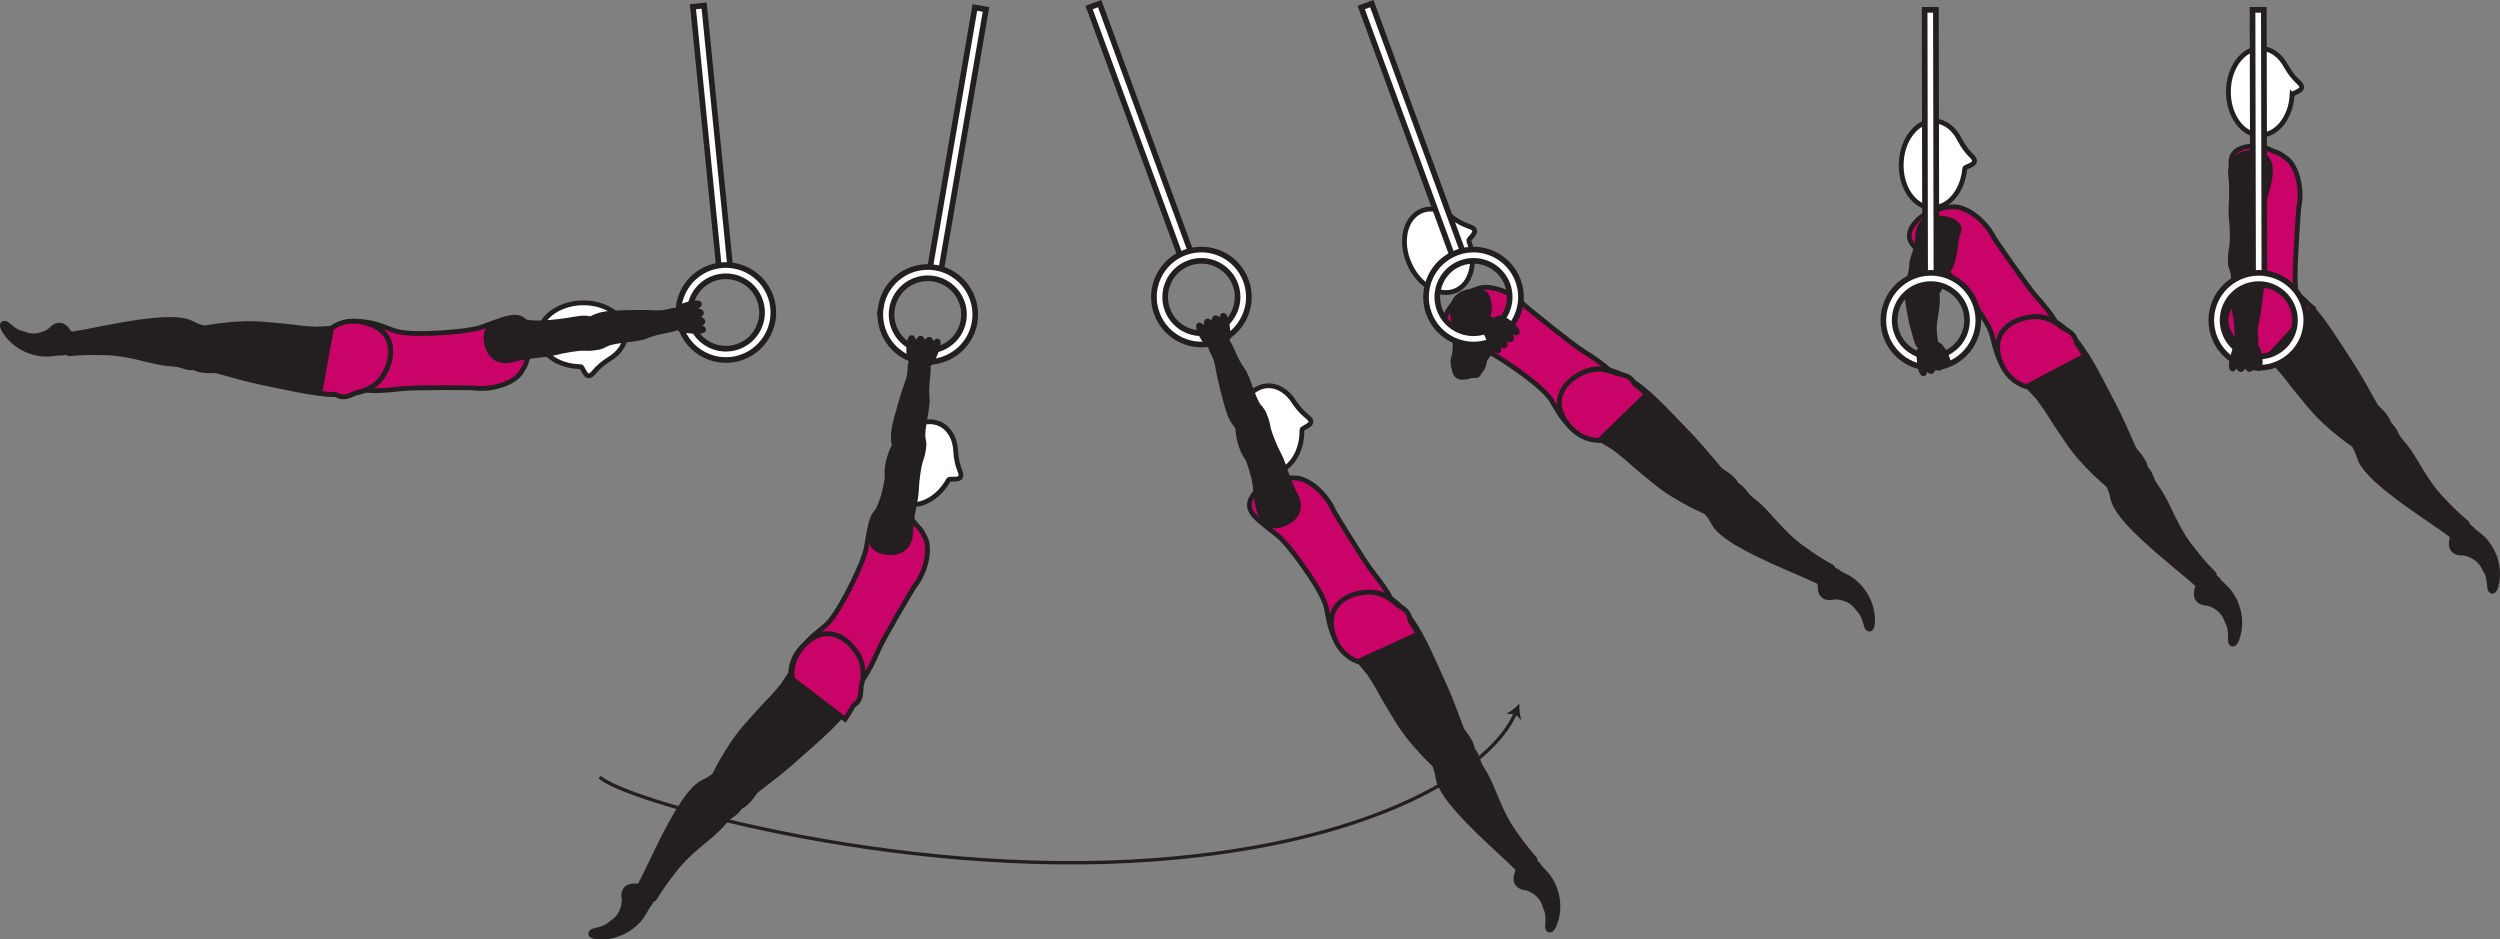 <?xml version="1.0" encoding="UTF-8" standalone="no"?>
<!-- Created with Inkscape (http://www.inkscape.org/) -->

<svg
   version="1.1"
   id="svg1"
   width="294.767"
   height="110.769"
   viewBox="0 0 294.767 110.769"
   sodipodi:docname="cell.svg"
   xmlns:inkscape="http://www.inkscape.org/namespaces/inkscape"
   xmlns:sodipodi="http://sodipodi.sourceforge.net/DTD/sodipodi-0.dtd"
   xmlns="http://www.w3.org/2000/svg"
   xmlns:svg="http://www.w3.org/2000/svg">
  <rect x="0" y="0" width="294.767" height="110.769" fill="#808080" stroke="none"/>
  <sodipodi:namedview
     id="namedview1"
     pagecolor="#ffffff"
     bordercolor="#000000"
     borderopacity="0.25"
     inkscape:showpageshadow="2"
     inkscape:pageopacity="0.0"
     inkscape:pagecheckerboard="0"
     inkscape:deskcolor="#d1d1d1">
    <inkscape:page
       x="0"
       y="0"
       inkscape:label="1"
       id="page1"
       width="294.767"
       height="110.769"
       margin="0"
       bleed="0" />
  </sodipodi:namedview>
  <defs
     id="defs1" />
  <path
     style="fill:#ffffff;fill-opacity:1;fill-rule:nonzero;stroke:#231f20;stroke-width:0.666;stroke-linecap:butt;stroke-linejoin:miter;stroke-miterlimit:4;stroke-dasharray:none;stroke-opacity:1"
     d="m 114.944,0.887 -5.375,31.213 1.312,0.23 5.375,-31.219 z"
     id="path245" />
  <path
     style="fill:#ffffff;fill-opacity:1;fill-rule:nonzero;stroke:none"
     d="m 105.183,36.355 c 0.401,-2.323 2.609,-3.885 4.933,-3.484 2.317,0.401 3.88,2.615 3.484,4.932 -0.401,2.319 -2.615,3.88 -4.937,3.484 -2.318,-0.4 -3.88,-2.613 -3.48,-4.932 m -1.312,-0.229 c -0.526,3.048 1.526,5.948 4.568,6.469 3.046,0.527 5.948,-1.527 6.473,-4.568 0.521,-3.041 -1.531,-5.943 -4.572,-6.468 -3.043,-0.521 -5.948,1.525 -6.469,4.567"
     id="path246" />
  <path
     style="fill:none;stroke:#231f20;stroke-width:0.666;stroke-linecap:butt;stroke-linejoin:miter;stroke-miterlimit:4;stroke-dasharray:none;stroke-opacity:1"
     d="m 105.183,36.355 c 0.401,-2.323 2.609,-3.885 4.933,-3.484 2.317,0.401 3.88,2.615 3.484,4.932 -0.401,2.319 -2.615,3.88 -4.937,3.484 -2.318,-0.4 -3.88,-2.613 -3.48,-4.932 z m -1.312,-0.229 c -0.526,3.048 1.526,5.948 4.568,6.469 3.046,0.527 5.948,-1.527 6.473,-4.568 0.521,-3.041 -1.531,-5.943 -4.572,-6.468 -3.043,-0.521 -5.948,1.525 -6.469,4.567 z"
     id="path247" />
  <path
     style="fill:#ffffff;fill-opacity:1;fill-rule:nonzero;stroke:#231f20;stroke-width:0.666;stroke-linecap:butt;stroke-linejoin:miter;stroke-miterlimit:4;stroke-dasharray:none;stroke-opacity:1"
     d="m 128.412,0.887 10.912,29.733 1.249,-0.457 -10.916,-29.735 z"
     id="path248" />
  <path
     style="fill:#ffffff;fill-opacity:1;fill-rule:nonzero;stroke:none"
     d="m 137.641,36.496 c -0.806,-2.213 0.328,-4.666 2.538,-5.48 2.208,-0.812 4.67,0.324 5.483,2.538 0.807,2.208 -0.333,4.666 -2.541,5.478 -2.209,0.812 -4.666,-0.328 -5.48,-2.536 m -1.244,0.458 c 1.062,2.896 4.286,4.39 7.182,3.329 2.901,-1.068 4.395,-4.292 3.327,-7.188 -1.061,-2.901 -4.285,-4.391 -7.186,-3.328 -2.896,1.063 -4.391,4.287 -3.323,7.187"
     id="path249" />
  <path
     style="fill:none;stroke:#231f20;stroke-width:0.666;stroke-linecap:butt;stroke-linejoin:miter;stroke-miterlimit:4;stroke-dasharray:none;stroke-opacity:1"
     d="m 137.641,36.496 c -0.806,-2.213 0.328,-4.666 2.538,-5.48 2.208,-0.812 4.67,0.324 5.483,2.538 0.807,2.208 -0.333,4.666 -2.541,5.478 -2.209,0.812 -4.666,-0.328 -5.48,-2.536 z m -1.244,0.458 c 1.062,2.896 4.286,4.39 7.182,3.329 2.901,-1.068 4.395,-4.292 3.327,-7.188 -1.061,-2.901 -4.285,-4.391 -7.186,-3.328 -2.896,1.063 -4.391,4.287 -3.323,7.187 z"
     id="path250" />
  <path
     style="fill:#ffffff;fill-opacity:1;fill-rule:nonzero;stroke:#231f20;stroke-width:0.666;stroke-linecap:butt;stroke-linejoin:miter;stroke-miterlimit:4;stroke-dasharray:none;stroke-opacity:1"
     d="m 81.699,0.792 3.146,31.516 1.323,-0.13 -3.147,-31.52 z"
     id="path251" />
  <path
     style="fill:#ffffff;fill-opacity:1;fill-rule:nonzero;stroke:none"
     d="m 84.631,32.683 c 2.292,-0.525 4.589,0.912 5.114,3.209 0.527,2.291 -0.91,4.588 -3.202,5.115 -2.298,0.531 -4.594,-0.912 -5.12,-3.209 -0.526,-2.291 0.912,-4.583 3.208,-5.115 m -0.302,-1.296 c -3.005,0.692 -4.89,3.703 -4.204,6.713 0.694,3.011 3.704,4.896 6.715,4.208 3.009,-0.692 4.891,-3.702 4.203,-6.713 -0.688,-3.011 -3.698,-4.896 -6.714,-4.208"
     id="path252" />
  <path
     style="fill:none;stroke:#231f20;stroke-width:0.666;stroke-linecap:butt;stroke-linejoin:miter;stroke-miterlimit:4;stroke-dasharray:none;stroke-opacity:1"
     d="m 84.631,32.683 c 2.292,-0.525 4.589,0.912 5.114,3.209 0.527,2.291 -0.91,4.588 -3.202,5.115 -2.298,0.531 -4.594,-0.912 -5.12,-3.209 -0.526,-2.291 0.912,-4.583 3.208,-5.115 z m -0.302,-1.296 c -3.005,0.692 -4.89,3.703 -4.204,6.713 0.694,3.011 3.704,4.896 6.715,4.208 3.009,-0.692 4.891,-3.702 4.203,-6.713 -0.688,-3.011 -3.698,-4.896 -6.714,-4.208 z"
     id="path253" />
  <path
     style="fill:#231f20;fill-opacity:1;fill-rule:nonzero;stroke:none"
     d="m 5.855,38.86 c 0.876,-1.03 1.808,-0.692 2.333,0.199 0.157,0.271 0.562,0.339 0.698,0.609 0.302,0.635 -0.339,2.26 -1.828,2.067 -0.104,-0.015 -0.912,0.136 -1.532,0.147 -1.213,0.03 -3.656,-0.506 -5.088,-2.787 -0.682,-1.084 0.083,-1.287 0.495,-0.927 1.286,1.119 1.626,0.963 2.068,1.14 1.515,0.579 2.853,-0.448 2.853,-0.448"
     id="path254" />
  <path
     style="fill:none;stroke:#231f20;stroke-width:0.333;stroke-linecap:butt;stroke-linejoin:miter;stroke-miterlimit:4;stroke-dasharray:none;stroke-opacity:1"
     d="m 5.855,38.86 c 0.876,-1.03 1.808,-0.692 2.333,0.199 0.157,0.271 0.562,0.339 0.698,0.609 0.302,0.635 -0.339,2.26 -1.828,2.067 -0.104,-0.015 -0.912,0.136 -1.532,0.147 -1.213,0.03 -3.656,-0.506 -5.088,-2.787 -0.682,-1.084 0.083,-1.287 0.495,-0.927 1.286,1.119 1.626,0.963 2.068,1.14 1.515,0.579 2.853,-0.448 2.853,-0.448 z"
     id="path255" />
  <path
     style="fill:#231f20;fill-opacity:1;fill-rule:nonzero;stroke:none"
     d="m 24.412,41.522 c 0.417,-2.23 0.204,-2.719 -0.729,-2.958 -0.614,-0.162 -1.135,-0.516 -1.504,-0.63 -1.24,-0.391 -3.486,-0.522 -9.943,0.76 -1.464,0.297 -3.521,0.688 -4.376,0.781 -1.348,0.151 -0.186,2.292 0.344,2.235 1.702,-0.167 2.896,-0.146 3.516,-0.126 0.421,0.022 1.183,-0.057 2.828,0.219 2.49,0.417 3.921,1.037 6.036,1.147 0.98,0.046 1.688,0.708 2.678,0.265 0.989,-0.443 1.151,-1.693 1.151,-1.693"
     id="path256" />
  <path
     style="fill:none;stroke:#231f20;stroke-width:0.566;stroke-linecap:butt;stroke-linejoin:miter;stroke-miterlimit:4;stroke-dasharray:none;stroke-opacity:1"
     d="m 24.412,41.522 c 0.417,-2.23 0.204,-2.719 -0.729,-2.958 -0.614,-0.162 -1.135,-0.516 -1.504,-0.63 -1.24,-0.391 -3.486,-0.522 -9.943,0.76 -1.464,0.297 -3.521,0.688 -4.376,0.781 -1.348,0.151 -0.186,2.292 0.344,2.235 1.702,-0.167 2.896,-0.146 3.516,-0.126 0.421,0.022 1.183,-0.057 2.828,0.219 2.49,0.417 3.921,1.037 6.036,1.147 0.98,0.046 1.688,0.708 2.678,0.265 0.989,-0.443 1.151,-1.693 1.151,-1.693 z"
     id="path257" />
  <path
     style="fill:#ca0369;fill-opacity:1;fill-rule:nonzero;stroke:none"
     d="m 50.439,39.314 c -3.131,0.073 -3.808,-0.255 -4.667,-0.599 -5.365,-2.147 -6.317,0.531 -5.734,3.353 0.688,3.324 0.869,4.527 7.119,3.782 1.74,-0.208 8.511,-0.124 8.511,-0.124 2.422,0.353 4.973,-0.59 5.76,-1.814 0.839,-1.292 0.412,-0.844 0.964,-2.177 0.531,-1.271 0.224,-3.437 -0.819,-4.099 -1.004,-0.634 -2.489,0.12 -4.781,0.928 -1.796,0.63 -6.353,0.75 -6.353,0.75"
     id="path258" />
  <path
     style="fill:none;stroke:#231f20;stroke-width:0.566;stroke-linecap:butt;stroke-linejoin:miter;stroke-miterlimit:4;stroke-dasharray:none;stroke-opacity:1"
     d="m 50.439,39.314 c -3.131,0.073 -3.808,-0.255 -4.667,-0.599 -5.365,-2.147 -6.317,0.531 -5.734,3.353 0.688,3.324 0.869,4.527 7.119,3.782 1.74,-0.208 8.511,-0.124 8.511,-0.124 2.422,0.353 4.973,-0.59 5.76,-1.814 0.839,-1.292 0.412,-0.844 0.964,-2.177 0.531,-1.271 0.224,-3.437 -0.819,-4.099 -1.004,-0.634 -2.489,0.12 -4.781,0.928 -1.796,0.63 -6.353,0.75 -6.353,0.75 z"
     id="path259" />
  <path
     style="fill:#ffffff;fill-opacity:1;fill-rule:nonzero;stroke:none"
     d="m 68.469,43.231 c 0.246,0.015 0.475,1.14 0.995,1.077 0.521,-0.068 0.62,-0.849 2.303,-1.916 l 0.016,-0.01 c 1.254,-0.735 2.041,-1.886 1.989,-3.136 -0.093,-2.072 -2.453,-3.656 -5.271,-3.536 -2.828,0.125 -5.042,1.906 -4.948,3.978 0.083,1.986 2.255,3.522 4.916,3.543"
     id="path260" />
  <path
     style="fill:none;stroke:#231f20;stroke-width:0.566;stroke-linecap:butt;stroke-linejoin:miter;stroke-miterlimit:4;stroke-dasharray:none;stroke-opacity:1"
     d="m 68.469,43.231 c 0.246,0.015 0.475,1.14 0.995,1.077 0.521,-0.068 0.62,-0.849 2.303,-1.916 l 0.016,-0.01 c 1.254,-0.735 2.041,-1.886 1.989,-3.136 -0.093,-2.072 -2.453,-3.656 -5.271,-3.536 -2.828,0.125 -5.042,1.906 -4.948,3.978 0.083,1.986 2.255,3.522 4.916,3.543 z"
     id="path261" />
  <path
     style="fill:#231f20;fill-opacity:1;fill-rule:nonzero;stroke:none"
     d="m 22.152,40.516 c -1.073,3.866 2.932,3.084 3.396,3.215 4.818,1.364 5.197,1.337 8.943,2.119 5.407,1.13 9.287,1.073 10.864,-1.88 1.073,-2.006 0.818,-3.626 -0.036,-4.63 -0.943,-1.114 -3.886,-2.318 -6.235,-0.641 l -1.713,0.115 c -1.156,-0.079 -1.735,-0.11 -2.302,-0.188 -0.996,-0.146 -2.062,-0.234 -4.016,-0.406 -3.458,-0.297 -7.213,0.511 -7.213,0.511 -1.245,-0.073 -1.688,1.785 -1.688,1.785"
     id="path262" />
  <path
     style="fill:none;stroke:#231f20;stroke-width:0.566;stroke-linecap:butt;stroke-linejoin:miter;stroke-miterlimit:4;stroke-dasharray:none;stroke-opacity:1"
     d="m 22.152,40.516 c -1.073,3.866 2.932,3.084 3.396,3.215 4.818,1.364 5.197,1.337 8.943,2.119 5.407,1.13 9.287,1.073 10.864,-1.88 1.073,-2.006 0.818,-3.626 -0.036,-4.63 -0.943,-1.114 -3.886,-2.318 -6.235,-0.641 l -1.713,0.115 c -1.156,-0.079 -1.735,-0.11 -2.302,-0.188 -0.996,-0.146 -2.062,-0.234 -4.016,-0.406 -3.458,-0.297 -7.213,0.511 -7.213,0.511 -1.245,-0.073 -1.688,1.785 -1.688,1.785 z"
     id="path263" />
  <path
     style="fill:#ca0369;fill-opacity:1;fill-rule:nonzero;stroke:none"
     d="m 45.319,39.34 c -0.938,-1.114 -3.886,-2.318 -6.235,-0.641 l -1.391,7.688 c 0.652,0.077 1.262,0.115 1.844,0.124 0.079,0.032 0.15,0.057 0.213,0.095 0.714,0.38 1.297,0.145 2.235,-0.292 1.521,-0.323 2.677,-1.042 3.37,-2.344 1.068,-2.006 0.818,-3.626 -0.036,-4.63"
     id="path264" />
  <path
     style="fill:none;stroke:#231f20;stroke-width:0.566;stroke-linecap:butt;stroke-linejoin:miter;stroke-miterlimit:4;stroke-dasharray:none;stroke-opacity:1"
     d="m 45.319,39.34 c -0.938,-1.114 -3.886,-2.318 -6.235,-0.641 l -1.391,7.688 c 0.652,0.077 1.262,0.115 1.844,0.124 0.079,0.032 0.15,0.057 0.213,0.095 0.714,0.38 1.297,0.145 2.235,-0.292 1.521,-0.323 2.677,-1.042 3.37,-2.344 1.068,-2.006 0.818,-3.626 -0.036,-4.63 z"
     id="path265" />
  <path
     style="fill:#231f20;fill-opacity:1;fill-rule:nonzero;stroke:none"
     d="m 80.053,38.516 c -0.48,0.434 -2.422,0.48 -3.896,1.136 -0.989,0.438 -3.734,0.432 -4.693,0.943 -0.874,0.469 -1.317,0.604 -2.025,-0.308 -0.423,-0.536 -0.88,-1.843 -0.495,-2.176 0.905,-0.776 1.807,-1.057 2.875,-1.161 1.208,-0.12 4.521,-0.147 5.13,-0.095 1.515,0.136 2.135,-0.271 2.536,-0.271 0.766,-0.01 0.954,0.282 1.063,0.771 0.208,0.937 -0.495,1.161 -0.495,1.161"
     id="path266" />
  <path
     style="fill:none;stroke:#231f20;stroke-width:0.566;stroke-linecap:butt;stroke-linejoin:miter;stroke-miterlimit:4;stroke-dasharray:none;stroke-opacity:1"
     d="m 80.053,38.516 c -0.48,0.434 -2.422,0.48 -3.896,1.136 -0.989,0.438 -3.734,0.432 -4.693,0.943 -0.874,0.469 -1.317,0.604 -2.025,-0.308 -0.423,-0.536 -0.88,-1.843 -0.495,-2.176 0.905,-0.776 1.807,-1.057 2.875,-1.161 1.208,-0.12 4.521,-0.147 5.13,-0.095 1.515,0.136 2.135,-0.271 2.536,-0.271 0.766,-0.01 0.954,0.282 1.063,0.771 0.208,0.937 -0.495,1.161 -0.495,1.161 z"
     id="path267" />
  <path
     style="fill:#231f20;fill-opacity:1;fill-rule:nonzero;stroke:none"
     d="m 71.121,40.022 c 0.072,1.292 -1.948,1.037 -2.49,1.046 -0.541,0.016 -2.088,0.23 -3.265,0.548 -1.183,0.323 -2.793,0.219 -5.042,0.828 -1.177,0.318 -2.532,-0.12 -2.917,-1.849 -0.386,-1.713 0.433,-2.579 1.922,-2.745 1.485,-0.172 2.949,0.297 4.463,0.224 1.511,-0.063 3.043,-0.276 4.235,-0.495 1.359,-0.249 2.125,0.131 2.39,0.527 0.662,1 0.704,1.916 0.704,1.916"
     id="path268" />
  <path
     style="fill:none;stroke:#231f20;stroke-width:0.566;stroke-linecap:butt;stroke-linejoin:miter;stroke-miterlimit:4;stroke-dasharray:none;stroke-opacity:1"
     d="m 71.121,40.022 c 0.072,1.292 -1.948,1.037 -2.49,1.046 -0.541,0.016 -2.088,0.23 -3.265,0.548 -1.183,0.323 -2.793,0.219 -5.042,0.828 -1.177,0.318 -2.532,-0.12 -2.917,-1.849 -0.386,-1.713 0.433,-2.579 1.922,-2.745 1.485,-0.172 2.949,0.297 4.463,0.224 1.511,-0.063 3.043,-0.276 4.235,-0.495 1.359,-0.249 2.125,0.131 2.39,0.527 0.662,1 0.704,1.916 0.704,1.916 z"
     id="path269" />
  <path
     style="fill:#231f20;fill-opacity:1;fill-rule:nonzero;stroke:none"
     d="m 79.824,36.647 c 0.192,-0.677 2.459,-1.136 2.62,-0.859 0.161,0.276 -0.604,0.343 -0.437,0.656 0.166,0.318 0.65,0.198 0.697,0.422 0.057,0.245 -0.547,0.297 -0.427,0.578 0.047,0.12 0.626,0.282 0.604,0.468 -0.016,0.167 -0.478,0.418 -0.5,0.547 -0.026,0.209 0.583,0.209 0.579,0.391 -0.027,0.464 -2.72,0.1 -2.855,-0.099 -0.198,-0.292 -0.584,-1.02 -0.281,-2.104"
     id="path270" />
  <path
     style="fill:none;stroke:#231f20;stroke-width:0.566;stroke-linecap:round;stroke-linejoin:round;stroke-miterlimit:4;stroke-dasharray:none;stroke-opacity:1"
     d="m 79.824,36.647 c 0.192,-0.677 2.459,-1.136 2.62,-0.859 0.161,0.276 -0.604,0.343 -0.437,0.656 0.166,0.318 0.65,0.198 0.697,0.422 0.057,0.245 -0.547,0.297 -0.427,0.578 0.047,0.12 0.626,0.282 0.604,0.468 -0.016,0.167 -0.478,0.418 -0.5,0.547 -0.026,0.209 0.583,0.209 0.579,0.391 -0.027,0.464 -2.72,0.1 -2.855,-0.099 -0.198,-0.292 -0.584,-1.02 -0.281,-2.104 z"
     id="path271" />
  <path
     style="fill:#231f20;fill-opacity:1;fill-rule:nonzero;stroke:none"
     d="m 73.485,106.111 c -0.297,-1.323 0.527,-1.871 1.558,-1.756 0.306,0.037 0.609,-0.25 0.906,-0.192 0.687,0.134 1.61,1.62 0.563,2.697 -0.073,0.079 -0.439,0.808 -0.797,1.317 -0.703,0.986 -2.59,2.62 -5.282,2.407 -1.271,-0.099 -0.974,-0.833 -0.448,-0.948 1.672,-0.364 1.751,-0.724 2.151,-0.979 1.376,-0.865 1.349,-2.546 1.349,-2.546"
     id="path272" />
  <path
     style="fill:none;stroke:#231f20;stroke-width:0.333;stroke-linecap:butt;stroke-linejoin:miter;stroke-miterlimit:4;stroke-dasharray:none;stroke-opacity:1"
     d="m 73.485,106.111 c -0.297,-1.323 0.527,-1.871 1.558,-1.756 0.306,0.037 0.609,-0.25 0.906,-0.192 0.687,0.134 1.61,1.62 0.563,2.697 -0.073,0.079 -0.439,0.808 -0.797,1.317 -0.703,0.986 -2.59,2.62 -5.282,2.407 -1.271,-0.099 -0.974,-0.833 -0.448,-0.948 1.672,-0.364 1.751,-0.724 2.151,-0.979 1.376,-0.865 1.349,-2.546 1.349,-2.546 z"
     id="path273" />
  <path
     style="fill:#231f20;fill-opacity:1;fill-rule:nonzero;stroke:none"
     d="m 86.72,92.819 c -1.537,-1.667 -2.057,-1.782 -2.808,-1.183 -0.495,0.401 -1.093,0.599 -1.411,0.828 -1.046,0.767 -2.494,2.485 -5.328,8.428 -0.641,1.348 -1.557,3.233 -1.99,3.973 -0.687,1.167 1.72,1.516 1.996,1.063 0.885,-1.469 1.609,-2.407 2,-2.896 0.27,-0.328 0.666,-0.984 1.869,-2.135 1.823,-1.75 3.177,-2.521 4.521,-4.152 0.63,-0.754 1.578,-0.926 1.818,-1.984 0.24,-1.057 -0.667,-1.942 -0.667,-1.942"
     id="path274" />
  <path
     style="fill:none;stroke:#231f20;stroke-width:0.566;stroke-linecap:butt;stroke-linejoin:miter;stroke-miterlimit:4;stroke-dasharray:none;stroke-opacity:1"
     d="m 86.72,92.819 c -1.537,-1.667 -2.057,-1.782 -2.808,-1.183 -0.495,0.401 -1.093,0.599 -1.411,0.828 -1.046,0.767 -2.494,2.485 -5.328,8.428 -0.641,1.348 -1.557,3.233 -1.99,3.973 -0.687,1.167 1.72,1.516 1.996,1.063 0.885,-1.469 1.609,-2.407 2,-2.896 0.27,-0.328 0.666,-0.984 1.869,-2.135 1.823,-1.75 3.177,-2.521 4.521,-4.152 0.63,-0.754 1.578,-0.926 1.818,-1.984 0.24,-1.057 -0.667,-1.942 -0.667,-1.942 z"
     id="path275" />
  <path
     style="fill:#ca0369;fill-opacity:1;fill-rule:nonzero;stroke:none"
     d="m 99.564,70.543 c -1.516,2.744 -2.141,3.166 -2.865,3.729 -4.563,3.557 -2.735,5.729 0.005,6.64 3.213,1.084 4.339,1.537 6.855,-4.239 0.697,-1.609 4.177,-7.417 4.177,-7.417 1.525,-1.912 2,-4.588 1.337,-5.891 -0.692,-1.369 -0.514,-0.776 -1.39,-1.926 -0.834,-1.095 -2.859,-1.923 -3.958,-1.355 -1.052,0.547 -1.152,2.208 -1.604,4.589 -0.365,1.88 -2.557,5.87 -2.557,5.87"
     id="path276" />
  <path
     style="fill:none;stroke:#231f20;stroke-width:0.566;stroke-linecap:butt;stroke-linejoin:miter;stroke-miterlimit:4;stroke-dasharray:none;stroke-opacity:1"
     d="m 99.564,70.543 c -1.516,2.744 -2.141,3.166 -2.865,3.729 -4.563,3.557 -2.735,5.729 0.005,6.64 3.213,1.084 4.339,1.537 6.855,-4.239 0.697,-1.609 4.177,-7.417 4.177,-7.417 1.525,-1.912 2,-4.588 1.337,-5.891 -0.692,-1.369 -0.514,-0.776 -1.39,-1.926 -0.834,-1.095 -2.859,-1.923 -3.958,-1.355 -1.052,0.547 -1.152,2.208 -1.604,4.589 -0.365,1.88 -2.557,5.87 -2.557,5.87 z"
     id="path277" />
  <path
     style="fill:#ffffff;fill-opacity:1;fill-rule:nonzero;stroke:none"
     d="m 111.849,56.568 c 0.136,-0.203 1.23,0.131 1.423,-0.359 0.187,-0.484 -0.448,-0.948 -0.584,-2.932 v -0.021 c -0.052,-1.459 -0.687,-2.692 -1.812,-3.245 -1.864,-0.906 -4.38,0.412 -5.62,2.948 -1.24,2.542 -0.729,5.333 1.136,6.245 1.787,0.875 4.177,-0.303 5.457,-2.636"
     id="path278" />
  <path
     style="fill:none;stroke:#231f20;stroke-width:0.566;stroke-linecap:butt;stroke-linejoin:miter;stroke-miterlimit:4;stroke-dasharray:none;stroke-opacity:1"
     d="m 111.849,56.568 c 0.136,-0.203 1.23,0.131 1.423,-0.359 0.187,-0.484 -0.448,-0.948 -0.584,-2.932 v -0.021 c -0.052,-1.459 -0.687,-2.692 -1.812,-3.245 -1.864,-0.906 -4.38,0.412 -5.62,2.948 -1.24,2.542 -0.729,5.333 1.136,6.245 1.787,0.875 4.177,-0.303 5.457,-2.636 z"
     id="path279" />
  <path
     style="fill:#231f20;fill-opacity:1;fill-rule:nonzero;stroke:none"
     d="m 84.564,94.032 c 2.457,3.172 4.224,-0.505 4.604,-0.797 3.973,-3.047 4.181,-3.37 7.047,-5.9 4.14,-3.658 6.416,-6.803 4.989,-9.834 -0.964,-2.057 -2.412,-2.824 -3.729,-2.74 -1.454,0.094 -4.182,1.73 -4.244,4.62 l -0.934,1.438 c -0.754,0.885 -1.118,1.328 -1.525,1.734 -0.708,0.708 -1.423,1.511 -2.724,2.974 -2.312,2.594 -3.907,6.089 -3.907,6.089 -0.806,0.948 0.423,2.416 0.423,2.416"
     id="path280" />
  <path
     style="fill:none;stroke:#231f20;stroke-width:0.566;stroke-linecap:butt;stroke-linejoin:miter;stroke-miterlimit:4;stroke-dasharray:none;stroke-opacity:1"
     d="m 84.564,94.032 c 2.457,3.172 4.224,-0.505 4.604,-0.797 3.973,-3.047 4.181,-3.37 7.047,-5.9 4.14,-3.658 6.416,-6.803 4.989,-9.834 -0.964,-2.057 -2.412,-2.824 -3.729,-2.74 -1.454,0.094 -4.182,1.73 -4.244,4.62 l -0.934,1.438 c -0.754,0.885 -1.118,1.328 -1.525,1.734 -0.708,0.708 -1.423,1.511 -2.724,2.974 -2.312,2.594 -3.907,6.089 -3.907,6.089 -0.806,0.948 0.423,2.416 0.423,2.416 z"
     id="path281" />
  <path
     style="fill:#ca0369;fill-opacity:1;fill-rule:nonzero;stroke:none"
     d="m 100.985,76.887 c -1.297,-1.866 -2.854,-2.38 -4.136,-2.084 -1.421,0.333 -3.833,2.406 -3.416,5.265 l 6.208,4.74 c 0.371,-0.547 0.678,-1.068 0.954,-1.583 0.062,-0.057 0.12,-0.109 0.177,-0.152 0.667,-0.453 0.724,-1.082 0.765,-2.12 0.407,-1.498 0.292,-2.858 -0.552,-4.066"
     id="path282" />
  <path
     style="fill:none;stroke:#231f20;stroke-width:0.566;stroke-linecap:butt;stroke-linejoin:miter;stroke-miterlimit:4;stroke-dasharray:none;stroke-opacity:1"
     d="m 100.985,76.887 c -1.297,-1.866 -2.854,-2.38 -4.136,-2.084 -1.421,0.333 -3.833,2.406 -3.416,5.265 l 6.208,4.74 c 0.371,-0.547 0.678,-1.068 0.954,-1.583 0.062,-0.057 0.12,-0.109 0.177,-0.152 0.667,-0.453 0.724,-1.082 0.765,-2.12 0.407,-1.498 0.292,-2.858 -0.552,-4.066 z"
     id="path283" />
  <path
     style="fill:#231f20;fill-opacity:1;fill-rule:nonzero;stroke:none"
     d="m 109.371,42.892 c 0.276,0.583 -0.25,2.458 -0.052,4.058 0.13,1.071 -0.683,3.697 -0.47,4.759 0.194,0.979 0.188,1.443 -0.885,1.855 -0.64,0.244 -2.02,0.301 -2.228,-0.167 -0.475,-1.094 -0.485,-2.037 -0.272,-3.089 0.24,-1.187 1.183,-4.364 1.412,-4.932 0.568,-1.412 0.36,-2.12 0.479,-2.51 0.214,-0.724 0.548,-0.823 1.048,-0.787 0.957,0.073 0.968,0.813 0.968,0.813"
     id="path284" />
  <path
     style="fill:none;stroke:#231f20;stroke-width:0.566;stroke-linecap:butt;stroke-linejoin:miter;stroke-miterlimit:4;stroke-dasharray:none;stroke-opacity:1"
     d="m 109.371,42.892 c 0.276,0.583 -0.25,2.458 -0.052,4.058 0.13,1.071 -0.683,3.697 -0.47,4.759 0.194,0.979 0.188,1.443 -0.885,1.855 -0.64,0.244 -2.02,0.301 -2.228,-0.167 -0.475,-1.094 -0.485,-2.037 -0.272,-3.089 0.24,-1.187 1.183,-4.364 1.412,-4.932 0.568,-1.412 0.36,-2.12 0.479,-2.51 0.214,-0.724 0.548,-0.823 1.048,-0.787 0.957,0.073 0.968,0.813 0.968,0.813 z"
     id="path285" />
  <path
     style="fill:#231f20;fill-opacity:1;fill-rule:nonzero;stroke:none"
     d="m 108.199,51.876 c 1.256,0.307 0.417,2.161 0.276,2.683 -0.146,0.525 -0.391,2.061 -0.427,3.285 -0.041,1.224 -0.609,2.735 -0.688,5.057 -0.036,1.224 -0.848,2.391 -2.62,2.256 -1.749,-0.13 -2.337,-1.166 -2.061,-2.636 0.265,-1.473 1.145,-2.738 1.52,-4.208 0.374,-1.464 0.625,-2.989 0.761,-4.197 0.156,-1.371 0.744,-1.991 1.203,-2.131 1.145,-0.338 2.036,-0.109 2.036,-0.109"
     id="path286" />
  <path
     style="fill:none;stroke:#231f20;stroke-width:0.566;stroke-linecap:butt;stroke-linejoin:miter;stroke-miterlimit:4;stroke-dasharray:none;stroke-opacity:1"
     d="m 108.199,51.876 c 1.256,0.307 0.417,2.161 0.276,2.683 -0.146,0.525 -0.391,2.061 -0.427,3.285 -0.041,1.224 -0.609,2.735 -0.688,5.057 -0.036,1.224 -0.848,2.391 -2.62,2.256 -1.749,-0.13 -2.337,-1.166 -2.061,-2.636 0.265,-1.473 1.145,-2.738 1.52,-4.208 0.374,-1.464 0.625,-2.989 0.761,-4.197 0.156,-1.371 0.744,-1.991 1.203,-2.131 1.145,-0.338 2.036,-0.109 2.036,-0.109 z"
     id="path287" />
  <path
     style="fill:#231f20;fill-opacity:1;fill-rule:nonzero;stroke:none"
     d="m 107.512,42.564 c -0.589,-0.381 -0.365,-2.682 -0.053,-2.756 0.308,-0.073 0.152,0.678 0.501,0.61 0.353,-0.068 0.38,-0.568 0.609,-0.547 0.244,0.021 0.124,0.615 0.427,0.584 0.125,-0.016 0.443,-0.516 0.625,-0.444 0.151,0.063 0.25,0.579 0.375,0.636 0.192,0.093 0.369,-0.5 0.541,-0.437 0.438,0.161 -0.697,2.625 -0.926,2.697 -0.339,0.104 -1.147,0.261 -2.099,-0.343"
     id="path288" />
  <path
     style="fill:none;stroke:#231f20;stroke-width:0.566;stroke-linecap:round;stroke-linejoin:round;stroke-miterlimit:4;stroke-dasharray:none;stroke-opacity:1"
     d="m 107.512,42.564 c -0.589,-0.381 -0.365,-2.682 -0.053,-2.756 0.308,-0.073 0.152,0.678 0.501,0.61 0.353,-0.068 0.38,-0.568 0.609,-0.547 0.244,0.021 0.124,0.615 0.427,0.584 0.125,-0.016 0.443,-0.516 0.625,-0.444 0.151,0.063 0.25,0.579 0.375,0.636 0.192,0.093 0.369,-0.5 0.541,-0.437 0.438,0.161 -0.697,2.625 -0.926,2.697 -0.339,0.104 -1.147,0.261 -2.099,-0.343 z"
     id="path289" />
  <path
     style="fill:none;stroke:#231f20;stroke-width:0.4;stroke-linecap:butt;stroke-linejoin:miter;stroke-miterlimit:4;stroke-dasharray:none;stroke-opacity:1"
     d="m 70.731,91.6 c 1.874,2.401 34.478,12.109 65.473,9.765 26.417,-2 39.86,-10.973 42.478,-17.306"
     id="path290" />
  <path
     style="fill:#231f20;fill-opacity:1;fill-rule:nonzero;stroke:none"
     d="m 179.146,82.949 c -0.021,0.604 0.042,1.391 0.224,1.938 l -0.744,-0.683 -1.01,-0.041 c 0.52,-0.262 1.12,-0.771 1.53,-1.214"
     id="path291" />
  <path
     style="fill:#231f20;fill-opacity:1;fill-rule:nonzero;stroke:none"
     d="m 180.016,104.819 c -1.354,-0.104 -1.63,-1.058 -1.214,-2.006 0.12,-0.286 -0.062,-0.656 0.079,-0.921 0.339,-0.62 2.025,-1.057 2.749,0.26 0.052,0.088 0.642,0.656 1.022,1.145 0.729,0.97 1.734,3.256 0.734,5.762 -0.474,1.181 -1.084,0.686 -1.041,0.15 0.151,-1.708 -0.172,-1.89 -0.297,-2.349 -0.418,-1.568 -2.032,-2.041 -2.032,-2.041"
     id="path292" />
  <path
     style="fill:none;stroke:#231f20;stroke-width:0.333;stroke-linecap:butt;stroke-linejoin:miter;stroke-miterlimit:4;stroke-dasharray:none;stroke-opacity:1"
     d="m 180.016,104.819 c -1.354,-0.104 -1.63,-1.058 -1.214,-2.006 0.12,-0.286 -0.062,-0.656 0.079,-0.921 0.339,-0.62 2.025,-1.057 2.749,0.26 0.052,0.088 0.642,0.656 1.022,1.145 0.729,0.97 1.734,3.256 0.734,5.762 -0.474,1.181 -1.084,0.686 -1.041,0.15 0.151,-1.708 -0.172,-1.89 -0.297,-2.349 -0.418,-1.568 -2.032,-2.041 -2.032,-2.041 z"
     id="path293" />
  <path
     style="fill:#231f20;fill-opacity:1;fill-rule:nonzero;stroke:none"
     d="m 171.245,88.245 c -2.047,0.97 -2.317,1.432 -1.963,2.323 0.234,0.6 0.25,1.224 0.375,1.6 0.416,1.224 1.631,3.115 6.464,7.583 1.099,1.016 2.629,2.442 3.208,3.078 0.911,1.006 1.959,-1.193 1.604,-1.594 -1.136,-1.276 -1.817,-2.25 -2.167,-2.766 -0.24,-0.353 -0.745,-0.926 -1.489,-2.416 -1.131,-2.261 -1.469,-3.781 -2.625,-5.552 -0.536,-0.818 -0.422,-1.781 -1.359,-2.318 -0.944,-0.547 -2.048,0.062 -2.048,0.062"
     id="path294" />
  <path
     style="fill:none;stroke:#231f20;stroke-width:0.566;stroke-linecap:butt;stroke-linejoin:miter;stroke-miterlimit:4;stroke-dasharray:none;stroke-opacity:1"
     d="m 171.245,88.245 c -2.047,0.97 -2.317,1.432 -1.963,2.323 0.234,0.6 0.25,1.224 0.375,1.6 0.416,1.224 1.631,3.115 6.464,7.583 1.099,1.016 2.629,2.442 3.208,3.078 0.911,1.006 1.959,-1.193 1.604,-1.594 -1.136,-1.276 -1.817,-2.25 -2.167,-2.766 -0.24,-0.353 -0.745,-0.926 -1.489,-2.416 -1.131,-2.261 -1.469,-3.781 -2.625,-5.552 -0.536,-0.818 -0.422,-1.781 -1.359,-2.318 -0.944,-0.547 -2.048,0.062 -2.048,0.062 z"
     id="path295" />
  <path
     style="fill:#ca0369;fill-opacity:1;fill-rule:nonzero;stroke:none"
     d="m 154.584,68.116 c 1.709,2.629 1.786,3.385 1.942,4.291 0.995,5.693 3.771,5.1 5.866,3.114 2.468,-2.328 3.396,-3.114 -0.516,-8.041 -1.094,-1.369 -4.583,-7.177 -4.583,-7.177 -0.969,-2.25 -3.115,-3.922 -4.568,-3.954 -1.537,-0.025 -0.933,0.095 -2.355,0.328 -1.358,0.22 -3.041,1.615 -3.057,2.85 -0.016,1.188 1.407,2.057 3.292,3.578 1.489,1.203 3.979,5.011 3.979,5.011"
     id="path296" />
  <path
     style="fill:none;stroke:#231f20;stroke-width:0.566;stroke-linecap:butt;stroke-linejoin:miter;stroke-miterlimit:4;stroke-dasharray:none;stroke-opacity:1"
     d="m 154.584,68.116 c 1.709,2.629 1.786,3.385 1.942,4.291 0.995,5.693 3.771,5.1 5.866,3.114 2.468,-2.328 3.396,-3.114 -0.516,-8.041 -1.094,-1.369 -4.583,-7.177 -4.583,-7.177 -0.969,-2.25 -3.115,-3.922 -4.568,-3.954 -1.537,-0.025 -0.933,0.095 -2.355,0.328 -1.358,0.22 -3.041,1.615 -3.057,2.85 -0.016,1.188 1.407,2.057 3.292,3.578 1.489,1.203 3.979,5.011 3.979,5.011 z"
     id="path297" />
  <path
     style="fill:#ffffff;fill-opacity:1;fill-rule:nonzero;stroke:none"
     d="m 153.506,50.688 c 0.01,-0.244 1.13,-0.5 1.052,-1.015 -0.078,-0.521 -0.86,-0.605 -1.969,-2.255 l -0.011,-0.02 c -0.77,-1.235 -1.937,-1.991 -3.186,-1.907 -2.074,0.145 -3.595,2.541 -3.402,5.358 0.192,2.819 2.026,4.991 4.104,4.844 1.979,-0.134 3.464,-2.344 3.412,-5.005"
     id="path298" />
  <path
     style="fill:none;stroke:#231f20;stroke-width:0.566;stroke-linecap:butt;stroke-linejoin:miter;stroke-miterlimit:4;stroke-dasharray:none;stroke-opacity:1"
     d="m 153.506,50.688 c 0.01,-0.244 1.13,-0.5 1.052,-1.015 -0.078,-0.521 -0.86,-0.605 -1.969,-2.255 l -0.011,-0.02 c -0.77,-1.235 -1.937,-1.991 -3.186,-1.907 -2.074,0.145 -3.595,2.541 -3.402,5.358 0.192,2.819 2.026,4.991 4.104,4.844 1.979,-0.134 3.464,-2.344 3.412,-5.005 z"
     id="path299" />
  <path
     style="fill:#231f20;fill-opacity:1;fill-rule:nonzero;stroke:none"
     d="m 171.761,90.657 c 3.76,-1.401 0.771,-4.182 0.604,-4.625 -1.735,-4.703 -1.979,-5 -3.547,-8.484 -2.27,-5.037 -4.598,-8.141 -7.916,-7.677 -2.25,0.312 -3.412,1.469 -3.724,2.749 -0.338,1.417 0.416,4.505 3.156,5.423 l 1.094,1.317 c 0.625,0.98 0.937,1.464 1.208,1.969 0.469,0.891 1.026,1.807 2.037,3.484 1.785,2.979 4.656,5.531 4.656,5.531 0.667,1.053 2.432,0.313 2.432,0.313"
     id="path300" />
  <path
     style="fill:none;stroke:#231f20;stroke-width:0.566;stroke-linecap:butt;stroke-linejoin:miter;stroke-miterlimit:4;stroke-dasharray:none;stroke-opacity:1"
     d="m 171.761,90.657 c 3.76,-1.401 0.771,-4.182 0.604,-4.625 -1.735,-4.703 -1.979,-5 -3.547,-8.484 -2.27,-5.037 -4.598,-8.141 -7.916,-7.677 -2.25,0.312 -3.412,1.469 -3.724,2.749 -0.338,1.417 0.416,4.505 3.156,5.423 l 1.094,1.317 c 0.625,0.98 0.937,1.464 1.208,1.969 0.469,0.891 1.026,1.807 2.037,3.484 1.785,2.979 4.656,5.531 4.656,5.531 0.667,1.053 2.432,0.313 2.432,0.313 z"
     id="path301" />
  <path
     style="fill:#ca0369;fill-opacity:1;fill-rule:nonzero;stroke:none"
     d="m 166.261,73.168 c -0.021,-0.079 -0.036,-0.152 -0.047,-0.224 -0.089,-0.803 -0.614,-1.147 -1.51,-1.672 -1.135,-1.063 -2.386,-1.599 -3.855,-1.423 -2.255,0.267 -3.437,1.396 -3.776,2.667 -0.375,1.412 0.313,4.516 3.037,5.491 l 7.104,-3.251 c -0.312,-0.579 -0.63,-1.099 -0.953,-1.588"
     id="path302" />
  <path
     style="fill:none;stroke:#231f20;stroke-width:0.566;stroke-linecap:butt;stroke-linejoin:miter;stroke-miterlimit:4;stroke-dasharray:none;stroke-opacity:1"
     d="m 166.261,73.168 c -0.021,-0.079 -0.036,-0.152 -0.047,-0.224 -0.089,-0.803 -0.614,-1.147 -1.51,-1.672 -1.135,-1.063 -2.386,-1.599 -3.855,-1.423 -2.255,0.267 -3.437,1.396 -3.776,2.667 -0.375,1.412 0.313,4.516 3.037,5.491 l 7.104,-3.251 c -0.312,-0.579 -0.63,-1.099 -0.953,-1.588 z"
     id="path303" />
  <path
     style="fill:#231f20;fill-opacity:1;fill-rule:nonzero;stroke:none"
     d="m 144.532,40.074 c 0.532,0.365 1.016,2.25 1.98,3.542 0.65,0.864 1.26,3.542 1.973,4.359 0.651,0.75 0.88,1.15 0.151,2.046 -0.432,0.532 -1.599,1.271 -2.015,0.97 -0.953,-0.708 -1.433,-1.522 -1.772,-2.542 -0.385,-1.151 -1.156,-4.375 -1.238,-4.979 -0.208,-1.511 -0.746,-2.015 -0.834,-2.411 -0.182,-0.74 0.063,-0.991 0.516,-1.209 0.864,-0.416 1.239,0.224 1.239,0.224"
     id="path304" />
  <path
     style="fill:none;stroke:#231f20;stroke-width:0.566;stroke-linecap:butt;stroke-linejoin:miter;stroke-miterlimit:4;stroke-dasharray:none;stroke-opacity:1"
     d="m 144.532,40.074 c 0.532,0.365 1.016,2.25 1.98,3.542 0.65,0.864 1.26,3.542 1.973,4.359 0.651,0.75 0.88,1.15 0.151,2.046 -0.432,0.532 -1.599,1.271 -2.015,0.97 -0.953,-0.708 -1.433,-1.522 -1.772,-2.542 -0.385,-1.151 -1.156,-4.375 -1.238,-4.979 -0.208,-1.511 -0.746,-2.015 -0.834,-2.411 -0.182,-0.74 0.063,-0.991 0.516,-1.209 0.864,-0.416 1.239,0.224 1.239,0.224 z"
     id="path305" />
  <path
     style="fill:#231f20;fill-opacity:1;fill-rule:nonzero;stroke:none"
     d="m 147.996,48.444 c 1.249,-0.36 1.448,1.667 1.582,2.187 0.136,0.532 0.688,1.985 1.267,3.062 0.577,1.079 0.837,2.672 1.932,4.724 0.577,1.079 0.453,2.495 -1.151,3.26 -1.584,0.762 -2.605,0.158 -3.105,-1.254 -0.5,-1.412 -0.369,-2.948 -0.776,-4.402 -0.4,-1.457 -0.948,-2.905 -1.432,-4.02 -0.552,-1.27 -0.349,-2.1 -0.02,-2.448 0.823,-0.865 1.703,-1.109 1.703,-1.109"
     id="path306" />
  <path
     style="fill:none;stroke:#231f20;stroke-width:0.566;stroke-linecap:butt;stroke-linejoin:miter;stroke-miterlimit:4;stroke-dasharray:none;stroke-opacity:1"
     d="m 147.996,48.444 c 1.249,-0.36 1.448,1.667 1.582,2.187 0.136,0.532 0.688,1.985 1.267,3.062 0.577,1.079 0.837,2.672 1.932,4.724 0.577,1.079 0.453,2.495 -1.151,3.26 -1.584,0.762 -2.605,0.158 -3.105,-1.254 -0.5,-1.412 -0.369,-2.948 -0.776,-4.402 -0.4,-1.457 -0.948,-2.905 -1.432,-4.02 -0.552,-1.27 -0.349,-2.1 -0.02,-2.448 0.823,-0.865 1.703,-1.109 1.703,-1.109 z"
     id="path307" />
  <path
     style="fill:#231f20;fill-opacity:1;fill-rule:nonzero;stroke:none"
     d="m 142.756,40.715 c -0.697,-0.032 -1.651,-2.141 -1.416,-2.36 0.229,-0.219 0.468,0.511 0.739,0.276 0.27,-0.233 0.042,-0.677 0.25,-0.776 0.23,-0.104 0.416,0.469 0.662,0.292 0.104,-0.079 0.13,-0.672 0.322,-0.692 0.162,-0.027 0.506,0.369 0.642,0.359 0.213,-0.016 0.072,-0.615 0.254,-0.646 0.459,-0.084 0.703,2.624 0.536,2.796 -0.238,0.262 -0.858,0.803 -1.989,0.751"
     id="path308" />
  <path
     style="fill:none;stroke:#231f20;stroke-width:0.566;stroke-linecap:round;stroke-linejoin:round;stroke-miterlimit:4;stroke-dasharray:none;stroke-opacity:1"
     d="m 142.756,40.715 c -0.697,-0.032 -1.651,-2.141 -1.416,-2.36 0.229,-0.219 0.468,0.511 0.739,0.276 0.27,-0.233 0.042,-0.677 0.25,-0.776 0.23,-0.104 0.416,0.469 0.662,0.292 0.104,-0.079 0.13,-0.672 0.322,-0.692 0.162,-0.027 0.506,0.369 0.642,0.359 0.213,-0.016 0.072,-0.615 0.254,-0.646 0.459,-0.084 0.703,2.624 0.536,2.796 -0.238,0.262 -0.858,0.803 -1.989,0.751 z"
     id="path309" />
  <path
     style="fill:#231f20;fill-opacity:1;fill-rule:nonzero;stroke:none"
     d="m 260.293,71.245 c -1.355,-0.025 -1.688,-0.958 -1.324,-1.932 0.104,-0.286 -0.099,-0.65 0.027,-0.921 0.301,-0.636 1.964,-1.167 2.76,0.104 0.057,0.088 0.677,0.62 1.084,1.093 0.781,0.922 1.916,3.151 1.052,5.708 -0.407,1.21 -1.043,0.746 -1.027,0.204 0.052,-1.713 -0.281,-1.87 -0.432,-2.328 -0.505,-1.537 -2.14,-1.928 -2.14,-1.928"
     id="path310" />
  <path
     style="fill:none;stroke:#231f20;stroke-width:0.333;stroke-linecap:butt;stroke-linejoin:miter;stroke-miterlimit:4;stroke-dasharray:none;stroke-opacity:1"
     d="m 260.293,71.245 c -1.355,-0.025 -1.688,-0.958 -1.324,-1.932 0.104,-0.286 -0.099,-0.65 0.027,-0.921 0.301,-0.636 1.964,-1.167 2.76,0.104 0.057,0.088 0.677,0.62 1.084,1.093 0.781,0.922 1.916,3.151 1.052,5.708 -0.407,1.21 -1.043,0.746 -1.027,0.204 0.052,-1.713 -0.281,-1.87 -0.432,-2.328 -0.505,-1.537 -2.14,-1.928 -2.14,-1.928 z"
     id="path311" />
  <path
     style="fill:#231f20;fill-opacity:1;fill-rule:nonzero;stroke:none"
     d="m 250.61,55.188 c -1.989,1.084 -2.229,1.568 -1.828,2.437 0.266,0.579 0.318,1.204 0.463,1.568 0.485,1.204 1.803,3.022 6.876,7.214 1.156,0.948 2.76,2.297 3.375,2.896 0.968,0.953 1.89,-1.302 1.516,-1.678 -1.215,-1.213 -1.943,-2.145 -2.324,-2.64 -0.255,-0.344 -0.791,-0.885 -1.615,-2.333 -1.26,-2.193 -1.681,-3.693 -2.937,-5.396 -0.578,-0.792 -0.515,-1.755 -1.484,-2.245 -0.97,-0.484 -2.042,0.177 -2.042,0.177"
     id="path312" />
  <path
     style="fill:none;stroke:#231f20;stroke-width:0.566;stroke-linecap:butt;stroke-linejoin:miter;stroke-miterlimit:4;stroke-dasharray:none;stroke-opacity:1"
     d="m 250.61,55.188 c -1.989,1.084 -2.229,1.568 -1.828,2.437 0.266,0.579 0.318,1.204 0.463,1.568 0.485,1.204 1.803,3.022 6.876,7.214 1.156,0.948 2.76,2.297 3.375,2.896 0.968,0.953 1.89,-1.302 1.516,-1.678 -1.215,-1.213 -1.943,-2.145 -2.324,-2.64 -0.255,-0.344 -0.791,-0.885 -1.615,-2.333 -1.26,-2.193 -1.681,-3.693 -2.937,-5.396 -0.578,-0.792 -0.515,-1.755 -1.484,-2.245 -0.97,-0.484 -2.042,0.177 -2.042,0.177 z"
     id="path313" />
  <path
     style="fill:#ca0369;fill-opacity:1;fill-rule:nonzero;stroke:none"
     d="m 232.854,36.022 c 1.855,2.532 1.975,3.276 2.183,4.172 1.308,5.636 4.047,4.885 6.027,2.792 2.333,-2.464 3.218,-3.303 -0.964,-8.006 -1.167,-1.306 -4.975,-6.912 -4.975,-6.912 -1.093,-2.186 -3.328,-3.738 -4.785,-3.686 -1.532,0.057 -0.918,0.145 -2.328,0.453 -1.35,0.296 -2.948,1.781 -2.891,3.02 0.047,1.183 1.515,1.969 3.484,3.385 1.552,1.12 4.249,4.782 4.249,4.782"
     id="path314" />
  <path
     style="fill:none;stroke:#231f20;stroke-width:0.566;stroke-linecap:butt;stroke-linejoin:miter;stroke-miterlimit:4;stroke-dasharray:none;stroke-opacity:1"
     d="m 232.854,36.022 c 1.855,2.532 1.975,3.276 2.183,4.172 1.308,5.636 4.047,4.885 6.027,2.792 2.333,-2.464 3.218,-3.303 -0.964,-8.006 -1.167,-1.306 -4.975,-6.912 -4.975,-6.912 -1.093,-2.186 -3.328,-3.738 -4.785,-3.686 -1.532,0.057 -0.918,0.145 -2.328,0.453 -1.35,0.296 -2.948,1.781 -2.891,3.02 0.047,1.183 1.515,1.969 3.484,3.385 1.552,1.12 4.249,4.782 4.249,4.782 z"
     id="path315" />
  <path
     style="fill:#ffffff;fill-opacity:1;fill-rule:nonzero;stroke:none"
     d="m 231.657,19.866 c 0.041,-0.24 1.183,-0.375 1.151,-0.902 -0.02,-0.52 -0.792,-0.686 -1.724,-2.448 l -0.011,-0.014 c -0.635,-1.314 -1.719,-2.183 -2.968,-2.23 -2.073,-0.073 -3.839,2.151 -3.937,4.974 -0.099,2.828 1.5,5.172 3.577,5.245 1.985,0.073 3.688,-1.969 3.912,-4.625"
     id="path316" />
  <path
     style="fill:none;stroke:#231f20;stroke-width:0.566;stroke-linecap:butt;stroke-linejoin:miter;stroke-miterlimit:4;stroke-dasharray:none;stroke-opacity:1"
     d="m 231.657,19.866 c 0.041,-0.24 1.183,-0.375 1.151,-0.902 -0.02,-0.52 -0.792,-0.686 -1.724,-2.448 l -0.011,-0.014 c -0.635,-1.314 -1.719,-2.183 -2.968,-2.23 -2.073,-0.073 -3.839,2.151 -3.937,4.974 -0.099,2.828 1.5,5.172 3.577,5.245 1.985,0.073 3.688,-1.969 3.912,-4.625 z"
     id="path317" />
  <path
     style="fill:#231f20;fill-opacity:1;fill-rule:nonzero;stroke:none"
     d="m 251.261,57.573 c 3.677,-1.609 0.536,-4.218 0.344,-4.656 -1.989,-4.598 -2.256,-4.88 -4.011,-8.27 -2.546,-4.907 -5.046,-7.875 -8.333,-7.224 -2.229,0.437 -3.323,1.656 -3.563,2.953 -0.265,1.432 0.662,4.474 3.448,5.24 l 1.167,1.255 c 0.677,0.942 1.021,1.406 1.317,1.896 0.522,0.858 1.126,1.749 2.224,3.364 1.954,2.876 4.964,5.266 4.964,5.266 0.719,1.01 2.443,0.176 2.443,0.176"
     id="path318" />
  <path
     style="fill:none;stroke:#231f20;stroke-width:0.566;stroke-linecap:butt;stroke-linejoin:miter;stroke-miterlimit:4;stroke-dasharray:none;stroke-opacity:1"
     d="m 251.261,57.573 c 3.677,-1.609 0.536,-4.218 0.344,-4.656 -1.989,-4.598 -2.256,-4.88 -4.011,-8.27 -2.546,-4.907 -5.046,-7.875 -8.333,-7.224 -2.229,0.437 -3.323,1.656 -3.563,2.953 -0.265,1.432 0.662,4.474 3.448,5.24 l 1.167,1.255 c 0.677,0.942 1.021,1.406 1.317,1.896 0.522,0.858 1.126,1.749 2.224,3.364 1.954,2.876 4.964,5.266 4.964,5.266 0.719,1.01 2.443,0.176 2.443,0.176 z"
     id="path319" />
  <path
     style="fill:#ca0369;fill-opacity:1;fill-rule:nonzero;stroke:none"
     d="m 244.797,40.418 c -0.025,-0.078 -0.052,-0.151 -0.061,-0.224 -0.136,-0.796 -0.678,-1.104 -1.6,-1.578 -1.192,-1.005 -2.474,-1.469 -3.927,-1.214 -2.24,0.39 -3.36,1.589 -3.625,2.876 -0.291,1.432 0.568,4.494 3.333,5.312 l 6.917,-3.64 c -0.338,-0.563 -0.688,-1.063 -1.037,-1.532"
     id="path320" />
  <path
     style="fill:none;stroke:#231f20;stroke-width:0.566;stroke-linecap:butt;stroke-linejoin:miter;stroke-miterlimit:4;stroke-dasharray:none;stroke-opacity:1"
     d="m 244.797,40.418 c -0.025,-0.078 -0.052,-0.151 -0.061,-0.224 -0.136,-0.796 -0.678,-1.104 -1.6,-1.578 -1.192,-1.005 -2.474,-1.469 -3.927,-1.214 -2.24,0.39 -3.36,1.589 -3.625,2.876 -0.291,1.432 0.568,4.494 3.333,5.312 l 6.917,-3.64 c -0.338,-0.563 -0.688,-1.063 -1.037,-1.532 z"
     id="path321" />
  <path
     style="fill:#231f20;fill-opacity:1;fill-rule:nonzero;stroke:none"
     d="m 226.354,40.902 c -0.432,-0.244 -0.577,-1.364 -0.896,-2.348 -0.202,-0.615 -0.588,-3.052 -0.718,-3.828 -0.11,-0.652 -0.474,-0.522 0.584,-1.106 0.625,-0.348 2.12,-0.134 2.448,0.068 0.77,0.475 0.692,1.022 0.713,1.694 0.021,0.76 -0.349,2.541 -0.364,2.958 -0.043,1.146 0.167,1.739 0.135,2 -0.063,0.49 -0.131,0.578 -0.678,0.719 -1.036,0.265 -1.224,-0.157 -1.224,-0.157"
     id="path322" />
  <path
     style="fill:none;stroke:#231f20;stroke-width:0.471;stroke-linecap:butt;stroke-linejoin:miter;stroke-miterlimit:4;stroke-dasharray:none;stroke-opacity:1"
     d="m 226.354,40.902 c -0.432,-0.244 -0.577,-1.364 -0.896,-2.348 -0.202,-0.615 -0.588,-3.052 -0.718,-3.828 -0.11,-0.652 -0.474,-0.522 0.584,-1.106 0.625,-0.348 2.12,-0.134 2.448,0.068 0.77,0.475 0.692,1.022 0.713,1.694 0.021,0.76 -0.349,2.541 -0.364,2.958 -0.043,1.146 0.167,1.739 0.135,2 -0.063,0.49 -0.131,0.578 -0.678,0.719 -1.036,0.265 -1.224,-0.157 -1.224,-0.157 z"
     id="path323" />
  <path
     style="fill:#231f20;fill-opacity:1;fill-rule:nonzero;stroke:none"
     d="m 225.282,34.814 c -1.406,-0.298 -0.505,-1.38 -0.349,-1.692 0.156,-0.314 0.407,-1.251 0.427,-2 0.026,-0.762 0.641,-1.658 0.693,-3.09 0.025,-0.754 0.077,-2.697 3.104,-2.322 1.025,0.13 2.213,0.634 1.776,1.754 -0.333,0.834 -0.355,2.814 -0.823,3.855 -0.401,0.875 -1.12,1.62 -1.25,2.359 -0.162,0.838 -0.807,1.177 -1.312,1.229 -1.276,0.115 -2.266,-0.093 -2.266,-0.093"
     id="path324" />
  <path
     style="fill:none;stroke:#231f20;stroke-width:0.471;stroke-linecap:butt;stroke-linejoin:miter;stroke-miterlimit:4;stroke-dasharray:none;stroke-opacity:1"
     d="m 225.282,34.814 c -1.406,-0.298 -0.505,-1.38 -0.349,-1.692 0.156,-0.314 0.407,-1.251 0.427,-2 0.026,-0.762 0.641,-1.658 0.693,-3.09 0.025,-0.754 0.077,-2.697 3.104,-2.322 1.025,0.13 2.213,0.634 1.776,1.754 -0.333,0.834 -0.355,2.814 -0.823,3.855 -0.401,0.875 -1.12,1.62 -1.25,2.359 -0.162,0.838 -0.807,1.177 -1.312,1.229 -1.276,0.115 -2.266,-0.093 -2.266,-0.093 z"
     id="path325" />
  <path
     style="fill:#231f20;fill-opacity:1;fill-rule:nonzero;stroke:none"
     d="m 216.302,70.511 c -1.306,0.354 -1.89,-0.447 -1.812,-1.484 0.016,-0.307 -0.281,-0.594 -0.234,-0.896 0.109,-0.698 1.552,-1.672 2.672,-0.676 0.078,0.072 0.828,0.405 1.349,0.744 1.011,0.666 2.724,2.484 2.625,5.177 -0.053,1.276 -0.797,1.011 -0.933,0.489 -0.432,-1.656 -0.796,-1.718 -1.067,-2.109 -0.917,-1.339 -2.6,-1.245 -2.6,-1.245"
     id="path326" />
  <path
     style="fill:none;stroke:#231f20;stroke-width:0.333;stroke-linecap:butt;stroke-linejoin:miter;stroke-miterlimit:4;stroke-dasharray:none;stroke-opacity:1"
     d="m 216.302,70.511 c -1.306,0.354 -1.89,-0.447 -1.812,-1.484 0.016,-0.307 -0.281,-0.594 -0.234,-0.896 0.109,-0.698 1.552,-1.672 2.672,-0.676 0.078,0.072 0.828,0.405 1.349,0.744 1.011,0.666 2.724,2.484 2.625,5.177 -0.053,1.276 -0.797,1.011 -0.933,0.489 -0.432,-1.656 -0.796,-1.718 -1.067,-2.109 -0.917,-1.339 -2.6,-1.245 -2.6,-1.245 z"
     id="path327" />
  <path
     style="fill:#231f20;fill-opacity:1;fill-rule:nonzero;stroke:none"
     d="m 202.48,57.835 c -1.599,1.604 -1.698,2.129 -1.068,2.853 0.422,0.48 0.646,1.068 0.885,1.376 0.813,1.015 2.584,2.391 8.641,4.979 1.37,0.582 3.292,1.421 4.052,1.822 1.198,0.642 1.448,-1.781 0.979,-2.036 -1.505,-0.822 -2.468,-1.51 -2.973,-1.88 -0.344,-0.256 -1.011,-0.62 -2.208,-1.781 -1.824,-1.745 -2.658,-3.068 -4.339,-4.344 -0.781,-0.593 -0.995,-1.541 -2.057,-1.735 -1.068,-0.192 -1.912,0.746 -1.912,0.746"
     id="path328" />
  <path
     style="fill:none;stroke:#231f20;stroke-width:0.566;stroke-linecap:butt;stroke-linejoin:miter;stroke-miterlimit:4;stroke-dasharray:none;stroke-opacity:1"
     d="m 202.48,57.835 c -1.599,1.604 -1.698,2.129 -1.068,2.853 0.422,0.48 0.646,1.068 0.885,1.376 0.813,1.015 2.584,2.391 8.641,4.979 1.37,0.582 3.292,1.421 4.052,1.822 1.198,0.642 1.448,-1.781 0.979,-2.036 -1.505,-0.822 -2.468,-1.51 -2.973,-1.88 -0.344,-0.256 -1.011,-0.62 -2.208,-1.781 -1.824,-1.745 -2.658,-3.068 -4.339,-4.344 -0.781,-0.593 -0.995,-1.541 -2.057,-1.735 -1.068,-0.192 -1.912,0.746 -1.912,0.746 z"
     id="path329" />
  <path
     style="fill:#ca0369;fill-opacity:1;fill-rule:nonzero;stroke:none"
     d="m 180.042,44.459 c 2.49,1.907 2.812,2.589 3.266,3.385 2.849,5.032 5.261,3.548 6.573,0.975 1.541,-3.021 2.151,-4.073 -3.188,-7.407 -1.484,-0.921 -6.724,-5.224 -6.724,-5.224 -1.661,-1.79 -4.244,-2.65 -5.624,-2.192 -1.459,0.49 -0.844,0.402 -2.109,1.099 -1.21,0.661 -2.33,2.541 -1.923,3.708 0.38,1.125 2.011,1.469 4.303,2.271 1.801,0.63 5.426,3.385 5.426,3.385"
     id="path330" />
  <path
     style="fill:none;stroke:#231f20;stroke-width:0.566;stroke-linecap:butt;stroke-linejoin:miter;stroke-miterlimit:4;stroke-dasharray:none;stroke-opacity:1"
     d="m 180.042,44.459 c 2.49,1.907 2.812,2.589 3.266,3.385 2.849,5.032 5.261,3.548 6.573,0.975 1.541,-3.021 2.151,-4.073 -3.188,-7.407 -1.484,-0.921 -6.724,-5.224 -6.724,-5.224 -1.661,-1.79 -4.244,-2.65 -5.624,-2.192 -1.459,0.49 -0.844,0.402 -2.109,1.099 -1.21,0.661 -2.33,2.541 -1.923,3.708 0.38,1.125 2.011,1.469 4.303,2.271 1.801,0.63 5.426,3.385 5.426,3.385 z"
     id="path331" />
  <path
     style="fill:#ffffff;fill-opacity:1;fill-rule:nonzero;stroke:none"
     d="m 173.182,28.398 c -0.072,-0.23 0.902,-0.844 0.652,-1.308 -0.245,-0.464 -1.016,-0.282 -2.614,-1.464 l -0.016,-0.015 c -1.14,-0.907 -2.49,-1.224 -3.64,-0.729 -1.907,0.833 -2.538,3.604 -1.407,6.186 1.125,2.595 3.583,4.022 5.484,3.194 1.828,-0.792 2.484,-3.37 1.541,-5.864"
     id="path332" />
  <path
     style="fill:none;stroke:#231f20;stroke-width:0.566;stroke-linecap:butt;stroke-linejoin:miter;stroke-miterlimit:4;stroke-dasharray:none;stroke-opacity:1"
     d="m 173.182,28.398 c -0.072,-0.23 0.902,-0.844 0.652,-1.308 -0.245,-0.464 -1.016,-0.282 -2.614,-1.464 l -0.016,-0.015 c -1.14,-0.907 -2.49,-1.224 -3.64,-0.729 -1.907,0.833 -2.538,3.604 -1.407,6.186 1.125,2.595 3.583,4.022 5.484,3.194 1.828,-0.792 2.484,-3.37 1.541,-5.864 z"
     id="path333" />
  <path
     style="fill:#231f20;fill-opacity:1;fill-rule:nonzero;stroke:none"
     d="m 203.782,59.939 c 3.072,-2.584 -0.677,-4.199 -0.985,-4.563 -3.213,-3.849 -3.541,-4.047 -6.187,-6.803 -3.828,-3.989 -7.062,-6.129 -10.032,-4.582 -2.009,1.052 -2.718,2.531 -2.582,3.838 0.15,1.454 1.901,4.11 4.786,4.052 l 1.474,0.875 c 0.917,0.719 1.374,1.063 1.802,1.453 0.734,0.678 1.568,1.359 3.083,2.599 2.677,2.203 6.24,3.651 6.24,3.651 0.984,0.766 2.401,-0.52 2.401,-0.52"
     id="path334" />
  <path
     style="fill:none;stroke:#231f20;stroke-width:0.566;stroke-linecap:butt;stroke-linejoin:miter;stroke-miterlimit:4;stroke-dasharray:none;stroke-opacity:1"
     d="m 203.782,59.939 c 3.072,-2.584 -0.677,-4.199 -0.985,-4.563 -3.213,-3.849 -3.541,-4.047 -6.187,-6.803 -3.828,-3.989 -7.062,-6.129 -10.032,-4.582 -2.009,1.052 -2.718,2.531 -2.582,3.838 0.15,1.454 1.901,4.11 4.786,4.052 l 1.474,0.875 c 0.917,0.719 1.374,1.063 1.802,1.453 0.734,0.678 1.568,1.359 3.083,2.599 2.677,2.203 6.24,3.651 6.24,3.651 0.984,0.766 2.401,-0.52 2.401,-0.52 z"
     id="path335" />
  <path
     style="fill:#ca0369;fill-opacity:1;fill-rule:nonzero;stroke:none"
     d="m 192.736,45.303 c -0.043,-0.063 -0.09,-0.129 -0.12,-0.192 -0.355,-0.729 -0.964,-0.876 -1.986,-1.068 -1.421,-0.625 -2.781,-0.708 -4.104,-0.052 -2.041,1.005 -2.776,2.468 -2.666,3.781 0.12,1.453 1.813,4.145 4.698,4.156 l 5.604,-5.448 c -0.484,-0.442 -0.958,-0.822 -1.426,-1.177"
     id="path336" />
  <path
     style="fill:none;stroke:#231f20;stroke-width:0.566;stroke-linecap:butt;stroke-linejoin:miter;stroke-miterlimit:4;stroke-dasharray:none;stroke-opacity:1"
     d="m 192.736,45.303 c -0.043,-0.063 -0.09,-0.129 -0.12,-0.192 -0.355,-0.729 -0.964,-0.876 -1.986,-1.068 -1.421,-0.625 -2.781,-0.708 -4.104,-0.052 -2.041,1.005 -2.776,2.468 -2.666,3.781 0.12,1.453 1.813,4.145 4.698,4.156 l 5.604,-5.448 c -0.484,-0.442 -0.958,-0.822 -1.426,-1.177 z"
     id="path337" />
  <path
     style="fill:#231f20;fill-opacity:1;fill-rule:nonzero;stroke:none"
     d="m 172.386,44.491 c -1.297,-0.011 -0.912,-2.011 -0.89,-2.547 0.02,-0.542 0.14,-1.156 0.03,-2.37 -0.077,-0.9 -0.077,-1.672 -0.249,-2.416 -0.265,-1.194 0.276,-2.522 2.031,-2.798 1.734,-0.276 2.213,0.328 2.313,1.823 0.02,0.376 -0.251,1.48 -0.272,1.948 -0.072,1.511 -0.479,2.224 -0.333,3.428 0.166,1.375 -0.26,2.109 -0.676,2.353 -1.038,0.595 -1.954,0.579 -1.954,0.579"
     id="path338" />
  <path
     style="fill:none;stroke:#231f20;stroke-width:0.566;stroke-linecap:butt;stroke-linejoin:miter;stroke-miterlimit:4;stroke-dasharray:none;stroke-opacity:1"
     d="m 172.386,44.491 c -1.297,-0.011 -0.912,-2.011 -0.89,-2.547 0.02,-0.542 0.14,-1.156 0.03,-2.37 -0.077,-0.9 -0.077,-1.672 -0.249,-2.416 -0.265,-1.194 0.276,-2.522 2.031,-2.798 1.734,-0.276 2.213,0.328 2.313,1.823 0.02,0.376 -0.251,1.48 -0.272,1.948 -0.072,1.511 -0.479,2.224 -0.333,3.428 0.166,1.375 -0.26,2.109 -0.676,2.353 -1.038,0.595 -1.954,0.579 -1.954,0.579 z"
     id="path339" />
  <path
     style="fill:#231f20;fill-opacity:1;fill-rule:nonzero;stroke:none"
     d="m 176.98,38.652 c 0.114,0.459 -0.782,1.328 -0.968,2.344 -0.126,0.682 -1.448,1.87 -1.5,2.578 -0.054,0.652 -0.158,0.922 -1.224,0.698 -0.631,-0.13 -1.886,-0.693 -1.97,-1.052 -0.182,-0.844 0.027,-1.396 0.459,-1.917 0.484,-0.593 2.057,-2.041 2.391,-2.276 0.833,-0.577 0.806,-1.077 1,-1.255 0.358,-0.333 0.681,-0.245 1.125,-0.005 0.848,0.448 0.687,0.885 0.687,0.885"
     id="path340" />
  <path
     style="fill:none;stroke:#231f20;stroke-width:0.447;stroke-linecap:butt;stroke-linejoin:miter;stroke-miterlimit:4;stroke-dasharray:none;stroke-opacity:1"
     d="m 176.98,38.652 c 0.114,0.459 -0.782,1.328 -0.968,2.344 -0.126,0.682 -1.448,1.87 -1.5,2.578 -0.054,0.652 -0.158,0.922 -1.224,0.698 -0.631,-0.13 -1.886,-0.693 -1.97,-1.052 -0.182,-0.844 0.027,-1.396 0.459,-1.917 0.484,-0.593 2.057,-2.041 2.391,-2.276 0.833,-0.577 0.806,-1.077 1,-1.255 0.358,-0.333 0.681,-0.245 1.125,-0.005 0.848,0.448 0.687,0.885 0.687,0.885 z"
     id="path341" />
  <path
     style="fill:#ffffff;fill-opacity:1;fill-rule:nonzero;stroke:#231f20;stroke-width:0.666;stroke-linecap:butt;stroke-linejoin:miter;stroke-miterlimit:4;stroke-dasharray:none;stroke-opacity:1"
     d="m 160.496,0.887 10.91,29.733 1.256,-0.457 -10.917,-29.735 z"
     id="path342" />
  <path
     style="fill:#ffffff;fill-opacity:1;fill-rule:nonzero;stroke:none"
     d="m 169.73,36.496 c -0.813,-2.213 0.323,-4.666 2.531,-5.48 2.213,-0.812 4.672,0.324 5.484,2.538 0.808,2.208 -0.333,4.666 -2.541,5.478 -2.208,0.812 -4.667,-0.328 -5.474,-2.536 m -1.25,0.458 c 1.062,2.896 4.286,4.39 7.188,3.329 2.896,-1.068 4.39,-4.292 3.322,-7.188 -1.062,-2.901 -4.286,-4.391 -7.182,-3.328 -2.902,1.063 -4.396,4.287 -3.328,7.187"
     id="path343" />
  <path
     style="fill:none;stroke:#231f20;stroke-width:0.666;stroke-linecap:butt;stroke-linejoin:miter;stroke-miterlimit:4;stroke-dasharray:none;stroke-opacity:1"
     d="m 169.73,36.496 c -0.813,-2.213 0.323,-4.666 2.531,-5.48 2.213,-0.812 4.672,0.324 5.484,2.538 0.808,2.208 -0.333,4.666 -2.541,5.478 -2.208,0.812 -4.667,-0.328 -5.474,-2.536 z m -1.25,0.458 c 1.062,2.896 4.286,4.39 7.188,3.329 2.896,-1.068 4.39,-4.292 3.322,-7.188 -1.062,-2.901 -4.286,-4.391 -7.182,-3.328 -2.902,1.063 -4.396,4.287 -3.328,7.187 z"
     id="path344" />
  <path
     style="fill:#231f20;fill-opacity:1;fill-rule:nonzero;stroke:none"
     d="m 176.709,37.522 c 0.661,-0.23 2.333,1.37 2.197,1.661 -0.134,0.287 -0.629,-0.296 -0.79,0.016 -0.162,0.317 0.213,0.645 0.052,0.817 -0.167,0.183 -0.552,-0.281 -0.719,-0.02 -0.068,0.104 0.124,0.667 -0.043,0.76 -0.14,0.084 -0.604,-0.156 -0.728,-0.093 -0.188,0.093 0.162,0.593 0.01,0.692 -0.395,0.245 -1.635,-2.172 -1.547,-2.396 0.125,-0.333 0.5,-1.061 1.568,-1.437"
     id="path345" />
  <path
     style="fill:none;stroke:#231f20;stroke-width:0.566;stroke-linecap:round;stroke-linejoin:round;stroke-miterlimit:4;stroke-dasharray:none;stroke-opacity:1"
     d="m 176.709,37.522 c 0.661,-0.23 2.333,1.37 2.197,1.661 -0.134,0.287 -0.629,-0.296 -0.79,0.016 -0.162,0.317 0.213,0.645 0.052,0.817 -0.167,0.183 -0.552,-0.281 -0.719,-0.02 -0.068,0.104 0.124,0.667 -0.043,0.76 -0.14,0.084 -0.604,-0.156 -0.728,-0.093 -0.188,0.093 0.162,0.593 0.01,0.692 -0.395,0.245 -1.635,-2.172 -1.547,-2.396 0.125,-0.333 0.5,-1.061 1.568,-1.437 z"
     id="path346" />
  <path
     style="fill:#ffffff;fill-opacity:1;fill-rule:nonzero;stroke:#231f20;stroke-width:0.666;stroke-linecap:butt;stroke-linejoin:miter;stroke-miterlimit:4;stroke-dasharray:none;stroke-opacity:1"
     d="m 226.928,1.158 0.057,31.677 1.333,-0.005 -0.062,-31.672 z"
     id="path347" />
  <path
     style="fill:#ffffff;fill-opacity:1;fill-rule:nonzero;stroke:none"
     d="m 223.392,37.772 c -0.006,-2.354 1.905,-4.27 4.26,-4.276 2.354,-0.005 4.276,1.911 4.276,4.266 0.005,2.349 -1.907,4.27 -4.26,4.276 -2.355,0.005 -4.271,-1.912 -4.276,-4.266 m -1.334,0.006 c 0.011,3.088 2.526,5.593 5.615,5.588 3.088,-0.006 5.593,-2.522 5.588,-5.61 -0.005,-3.088 -2.521,-5.593 -5.609,-5.588 -3.088,0.006 -5.599,2.52 -5.594,5.61"
     id="path348" />
  <path
     style="fill:none;stroke:#231f20;stroke-width:0.666;stroke-linecap:butt;stroke-linejoin:miter;stroke-miterlimit:4;stroke-dasharray:none;stroke-opacity:1"
     d="m 223.392,37.772 c -0.006,-2.354 1.905,-4.27 4.26,-4.276 2.354,-0.005 4.276,1.911 4.276,4.266 0.005,2.349 -1.907,4.27 -4.26,4.276 -2.355,0.005 -4.271,-1.912 -4.276,-4.266 z m -1.334,0.006 c 0.011,3.088 2.526,5.593 5.615,5.588 3.088,-0.006 5.593,-2.522 5.588,-5.61 -0.005,-3.088 -2.521,-5.593 -5.609,-5.588 -3.088,0.006 -5.599,2.52 -5.594,5.61 z"
     id="path349" />
  <path
     style="fill:#231f20;fill-opacity:1;fill-rule:nonzero;stroke:none"
     d="m 228.318,40.559 c 0.698,0.041 1.62,2.161 1.386,2.38 -0.235,0.213 -0.464,-0.521 -0.74,-0.292 -0.271,0.235 -0.052,0.677 -0.26,0.776 -0.23,0.099 -0.407,-0.479 -0.656,-0.301 -0.104,0.072 -0.142,0.666 -0.334,0.692 -0.161,0.016 -0.5,-0.38 -0.636,-0.375 -0.213,0.016 -0.082,0.615 -0.26,0.64 -0.464,0.079 -0.672,-2.629 -0.5,-2.801 0.24,-0.262 0.875,-0.787 2,-0.719"
     id="path350" />
  <path
     style="fill:none;stroke:#231f20;stroke-width:0.566;stroke-linecap:round;stroke-linejoin:round;stroke-miterlimit:4;stroke-dasharray:none;stroke-opacity:1"
     d="m 228.318,40.559 c 0.698,0.041 1.62,2.161 1.386,2.38 -0.235,0.213 -0.464,-0.521 -0.74,-0.292 -0.271,0.235 -0.052,0.677 -0.26,0.776 -0.23,0.099 -0.407,-0.479 -0.656,-0.301 -0.104,0.072 -0.142,0.666 -0.334,0.692 -0.161,0.016 -0.5,-0.38 -0.636,-0.375 -0.213,0.016 -0.082,0.615 -0.26,0.64 -0.464,0.079 -0.672,-2.629 -0.5,-2.801 0.24,-0.262 0.875,-0.787 2,-0.719 z"
     id="path351" />
  <path
     style="fill:#231f20;fill-opacity:1;fill-rule:nonzero;stroke:none"
     d="m 290.479,65.324 c -1.354,0.099 -1.765,-0.803 -1.494,-1.803 0.073,-0.296 -0.162,-0.64 -0.063,-0.926 0.245,-0.662 1.844,-1.344 2.756,-0.151 0.067,0.083 0.733,0.557 1.181,0.989 0.866,0.844 2.199,2.954 1.584,5.578 -0.292,1.245 -0.969,0.844 -1.005,0.302 -0.104,-1.708 -0.453,-1.833 -0.647,-2.276 -0.645,-1.484 -2.312,-1.713 -2.312,-1.713"
     id="path352" />
  <path
     style="fill:none;stroke:#231f20;stroke-width:0.333;stroke-linecap:butt;stroke-linejoin:miter;stroke-miterlimit:4;stroke-dasharray:none;stroke-opacity:1"
     d="m 290.479,65.324 c -1.354,0.099 -1.765,-0.803 -1.494,-1.803 0.073,-0.296 -0.162,-0.64 -0.063,-0.926 0.245,-0.662 1.844,-1.344 2.756,-0.151 0.067,0.083 0.733,0.557 1.181,0.989 0.866,0.844 2.199,2.954 1.584,5.578 -0.292,1.245 -0.969,0.844 -1.005,0.302 -0.104,-1.708 -0.453,-1.833 -0.647,-2.276 -0.645,-1.484 -2.312,-1.713 -2.312,-1.713 z"
     id="path353" />
  <path
     style="fill:#231f20;fill-opacity:1;fill-rule:nonzero;stroke:none"
     d="m 279.339,50.24 c -1.881,1.267 -2.078,1.767 -1.594,2.595 0.319,0.552 0.428,1.172 0.604,1.52 0.6,1.152 2.078,2.838 7.526,6.537 1.235,0.839 2.964,2.025 3.631,2.567 1.052,0.854 1.755,-1.468 1.348,-1.812 -1.317,-1.094 -2.135,-1.954 -2.557,-2.416 -0.286,-0.319 -0.875,-0.803 -1.828,-2.167 -1.458,-2.068 -2.015,-3.521 -3.427,-5.1 -0.651,-0.729 -0.683,-1.697 -1.688,-2.088 -1.009,-0.401 -2.015,0.364 -2.015,0.364"
     id="path354" />
  <path
     style="fill:none;stroke:#231f20;stroke-width:0.566;stroke-linecap:butt;stroke-linejoin:miter;stroke-miterlimit:4;stroke-dasharray:none;stroke-opacity:1"
     d="m 279.339,50.24 c -1.881,1.267 -2.078,1.767 -1.594,2.595 0.319,0.552 0.428,1.172 0.604,1.52 0.6,1.152 2.078,2.838 7.526,6.537 1.235,0.839 2.964,2.025 3.631,2.567 1.052,0.854 1.755,-1.468 1.348,-1.812 -1.317,-1.094 -2.135,-1.954 -2.557,-2.416 -0.286,-0.319 -0.875,-0.803 -1.828,-2.167 -1.458,-2.068 -2.015,-3.521 -3.427,-5.1 -0.651,-0.729 -0.683,-1.697 -1.688,-2.088 -1.009,-0.401 -2.015,0.364 -2.015,0.364 z"
     id="path355" />
  <path
     style="fill:#ca0369;fill-opacity:1;fill-rule:nonzero;stroke:none"
     d="m 264.308,29.34 c -0.126,3.135 -0.5,3.791 -0.896,4.624 -2.484,5.219 0.125,6.339 2.98,5.934 3.358,-0.475 4.572,-0.574 4.229,-6.86 -0.095,-1.751 0.416,-8.506 0.416,-8.506 0.511,-2.39 -0.271,-5 -1.437,-5.864 -1.24,-0.912 -0.812,-0.458 -2.11,-1.1 -1.234,-0.604 -3.417,-0.442 -4.145,0.558 -0.699,0.964 -0.043,2.49 0.619,4.824 0.516,1.842 0.344,6.39 0.344,6.39"
     id="path356" />
  <path
     style="fill:none;stroke:#231f20;stroke-width:0.566;stroke-linecap:butt;stroke-linejoin:miter;stroke-miterlimit:4;stroke-dasharray:none;stroke-opacity:1"
     d="m 264.308,29.34 c -0.126,3.135 -0.5,3.791 -0.896,4.624 -2.484,5.219 0.125,6.339 2.98,5.934 3.358,-0.475 4.572,-0.574 4.229,-6.86 -0.095,-1.751 0.416,-8.506 0.416,-8.506 0.511,-2.39 -0.271,-5 -1.437,-5.864 -1.24,-0.912 -0.812,-0.458 -2.11,-1.1 -1.234,-0.604 -3.417,-0.442 -4.145,0.558 -0.699,0.964 -0.043,2.49 0.619,4.824 0.516,1.842 0.344,6.39 0.344,6.39 z"
     id="path357" />
  <path
     style="fill:#ffffff;fill-opacity:1;fill-rule:nonzero;stroke:none"
     d="m 270.256,11.194 c 0.026,-0.244 1.166,-0.416 1.125,-0.938 -0.041,-0.525 -0.817,-0.666 -1.803,-2.396 l -0.009,-0.016 c -0.677,-1.29 -1.781,-2.129 -3.037,-2.14 -2.074,-0.01 -3.771,2.271 -3.787,5.094 -0.009,2.828 1.657,5.125 3.735,5.136 1.989,0.01 3.63,-2.084 3.776,-4.74"
     id="path358" />
  <path
     style="fill:none;stroke:#231f20;stroke-width:0.566;stroke-linecap:butt;stroke-linejoin:miter;stroke-miterlimit:4;stroke-dasharray:none;stroke-opacity:1"
     d="m 270.256,11.194 c 0.026,-0.244 1.166,-0.416 1.125,-0.938 -0.041,-0.525 -0.817,-0.666 -1.803,-2.396 l -0.009,-0.016 c -0.677,-1.29 -1.781,-2.129 -3.037,-2.14 -2.074,-0.01 -3.771,2.271 -3.787,5.094 -0.009,2.828 1.657,5.125 3.735,5.136 1.989,0.01 3.63,-2.084 3.776,-4.74 z"
     id="path359" />
  <path
     style="fill:#231f20;fill-opacity:1;fill-rule:nonzero;stroke:none"
     d="m 280.209,52.553 c 3.51,-1.948 0.14,-4.256 -0.094,-4.672 -2.417,-4.39 -2.698,-4.641 -4.77,-7.854 -2.996,-4.645 -5.756,-7.369 -8.969,-6.416 -2.178,0.645 -3.156,1.963 -3.271,3.276 -0.125,1.453 1.083,4.391 3.927,4.891 l 1.276,1.14 c 0.761,0.874 1.146,1.308 1.489,1.765 0.6,0.813 1.281,1.641 2.527,3.146 2.213,2.678 5.432,4.776 5.432,4.776 0.817,0.943 2.453,-0.052 2.453,-0.052"
     id="path360" />
  <path
     style="fill:none;stroke:#231f20;stroke-width:0.566;stroke-linecap:butt;stroke-linejoin:miter;stroke-miterlimit:4;stroke-dasharray:none;stroke-opacity:1"
     d="m 280.209,52.553 c 3.51,-1.948 0.14,-4.256 -0.094,-4.672 -2.417,-4.39 -2.698,-4.641 -4.77,-7.854 -2.996,-4.645 -5.756,-7.369 -8.969,-6.416 -2.178,0.645 -3.156,1.963 -3.271,3.276 -0.125,1.453 1.083,4.391 3.927,4.891 l 1.276,1.14 c 0.761,0.874 1.146,1.308 1.489,1.765 0.6,0.813 1.281,1.641 2.527,3.146 2.213,2.678 5.432,4.776 5.432,4.776 0.817,0.943 2.453,-0.052 2.453,-0.052 z"
     id="path361" />
  <path
     style="fill:#ca0369;fill-opacity:1;fill-rule:nonzero;stroke:none"
     d="m 271.214,35.21 c -0.052,-0.063 -0.098,-0.126 -0.13,-0.188 -0.396,-0.703 -1.011,-0.812 -2.042,-0.948 -1.458,-0.542 -2.822,-0.542 -4.104,0.188 -1.974,1.13 -2.625,2.63 -2.437,3.937 0.203,1.443 2.052,4.032 4.937,3.865 l 5.271,-5.766 c -0.511,-0.411 -1.011,-0.766 -1.495,-1.088"
     id="path362" />
  <path
     style="fill:none;stroke:#231f20;stroke-width:0.566;stroke-linecap:butt;stroke-linejoin:miter;stroke-miterlimit:4;stroke-dasharray:none;stroke-opacity:1"
     d="m 271.214,35.21 c -0.052,-0.063 -0.098,-0.126 -0.13,-0.188 -0.396,-0.703 -1.011,-0.812 -2.042,-0.948 -1.458,-0.542 -2.822,-0.542 -4.104,0.188 -1.974,1.13 -2.625,2.63 -2.437,3.937 0.203,1.443 2.052,4.032 4.937,3.865 l 5.271,-5.766 c -0.511,-0.411 -1.011,-0.766 -1.495,-1.088 z"
     id="path363" />
  <path
     style="fill:#231f20;fill-opacity:1;fill-rule:nonzero;stroke:none"
     d="m 263.99,40.688 c -0.36,-0.536 -0.12,-2.468 -0.546,-4.014 -0.292,-1.048 0.12,-3.762 -0.251,-4.782 -0.328,-0.938 -0.396,-1.396 0.604,-1.964 0.6,-0.333 1.953,-0.598 2.229,-0.166 0.636,1.01 0.782,1.942 0.73,3.01 -0.063,1.214 -0.52,4.495 -0.667,5.088 -0.353,1.484 -0.041,2.151 -0.099,2.552 -0.104,0.756 -0.421,0.902 -0.921,0.938 -0.953,0.073 -1.079,-0.662 -1.079,-0.662"
     id="path364" />
  <path
     style="fill:none;stroke:#231f20;stroke-width:0.566;stroke-linecap:butt;stroke-linejoin:miter;stroke-miterlimit:4;stroke-dasharray:none;stroke-opacity:1"
     d="m 263.99,40.688 c -0.36,-0.536 -0.12,-2.468 -0.546,-4.014 -0.292,-1.048 0.12,-3.762 -0.251,-4.782 -0.328,-0.938 -0.396,-1.396 0.604,-1.964 0.6,-0.333 1.953,-0.598 2.229,-0.166 0.636,1.01 0.782,1.942 0.73,3.01 -0.063,1.214 -0.52,4.495 -0.667,5.088 -0.353,1.484 -0.041,2.151 -0.099,2.552 -0.104,0.756 -0.421,0.902 -0.921,0.938 -0.953,0.073 -1.079,-0.662 -1.079,-0.662 z"
     id="path365" />
  <path
     style="fill:#231f20;fill-opacity:1;fill-rule:nonzero;stroke:none"
     d="m 263.818,31.631 c -1.292,-0.12 -0.74,-2.077 -0.672,-2.615 0.068,-0.541 0.084,-2.098 -0.068,-3.306 -0.14,-1.219 0.199,-2.798 -0.072,-5.11 -0.141,-1.213 0.484,-2.484 2.26,-2.614 1.75,-0.131 2.479,0.806 2.432,2.301 -0.046,1.496 -0.729,2.881 -0.88,4.381 -0.156,1.506 -0.177,3.052 -0.13,4.266 0.048,1.38 -0.443,2.082 -0.875,2.286 -1.083,0.506 -1.995,0.411 -1.995,0.411"
     id="path366" />
  <path
     style="fill:none;stroke:#231f20;stroke-width:0.566;stroke-linecap:butt;stroke-linejoin:miter;stroke-miterlimit:4;stroke-dasharray:none;stroke-opacity:1"
     d="m 263.818,31.631 c -1.292,-0.12 -0.74,-2.077 -0.672,-2.615 0.068,-0.541 0.084,-2.098 -0.068,-3.306 -0.14,-1.219 0.199,-2.798 -0.072,-5.11 -0.141,-1.213 0.484,-2.484 2.26,-2.614 1.75,-0.131 2.479,0.806 2.432,2.301 -0.046,1.496 -0.729,2.881 -0.88,4.381 -0.156,1.506 -0.177,3.052 -0.13,4.266 0.048,1.38 -0.443,2.082 -0.875,2.286 -1.083,0.506 -1.995,0.411 -1.995,0.411 z"
     id="path367" />
  <path
     style="fill:#ffffff;fill-opacity:1;fill-rule:nonzero;stroke:#231f20;stroke-width:0.666;stroke-linecap:butt;stroke-linejoin:miter;stroke-miterlimit:4;stroke-dasharray:none;stroke-opacity:1"
     d="m 265.589,1.158 0.063,31.677 1.333,-0.005 -0.063,-31.672 z"
     id="path368" />
  <path
     style="fill:#ffffff;fill-opacity:1;fill-rule:nonzero;stroke:none"
     d="m 262.058,37.772 c -0.005,-2.354 1.906,-4.27 4.26,-4.276 2.355,-0.005 4.276,1.911 4.276,4.266 0.006,2.349 -1.906,4.27 -4.26,4.276 -2.354,0.005 -4.27,-1.912 -4.276,-4.266 m -1.333,0.006 c 0.011,3.088 2.525,5.593 5.615,5.588 3.088,-0.006 5.593,-2.522 5.588,-5.61 -0.006,-3.088 -2.522,-5.593 -5.615,-5.588 -3.083,0.006 -5.593,2.52 -5.588,5.61"
     id="path369" />
  <path
     style="fill:none;stroke:#231f20;stroke-width:0.666;stroke-linecap:butt;stroke-linejoin:miter;stroke-miterlimit:4;stroke-dasharray:none;stroke-opacity:1"
     d="m 262.058,37.772 c -0.005,-2.354 1.906,-4.27 4.26,-4.276 2.355,-0.005 4.276,1.911 4.276,4.266 0.006,2.349 -1.906,4.27 -4.26,4.276 -2.354,0.005 -4.27,-1.912 -4.276,-4.266 z m -1.333,0.006 c 0.011,3.088 2.525,5.593 5.615,5.588 3.088,-0.006 5.593,-2.522 5.588,-5.61 -0.006,-3.088 -2.522,-5.593 -5.615,-5.588 -3.083,0.006 -5.593,2.52 -5.588,5.61 z"
     id="path370" />
  <path
     style="fill:#231f20;fill-opacity:1;fill-rule:nonzero;stroke:none"
     d="m 265.881,40.74 c 0.635,0.287 0.755,2.595 0.459,2.715 -0.292,0.119 -0.251,-0.647 -0.59,-0.527 -0.333,0.115 -0.286,0.615 -0.514,0.631 -0.251,0.015 -0.215,-0.589 -0.511,-0.511 -0.12,0.031 -0.365,0.572 -0.552,0.526 -0.161,-0.036 -0.339,-0.531 -0.464,-0.567 -0.208,-0.063 -0.297,0.541 -0.469,0.504 -0.458,-0.088 0.292,-2.697 0.516,-2.801 0.317,-0.156 1.093,-0.427 2.125,0.03"
     id="path371" />
  <path
     style="fill:none;stroke:#231f20;stroke-width:0.566;stroke-linecap:round;stroke-linejoin:round;stroke-miterlimit:4;stroke-dasharray:none;stroke-opacity:1"
     d="m 265.881,40.74 c 0.635,0.287 0.755,2.595 0.459,2.715 -0.292,0.119 -0.251,-0.647 -0.59,-0.527 -0.333,0.115 -0.286,0.615 -0.514,0.631 -0.251,0.015 -0.215,-0.589 -0.511,-0.511 -0.12,0.031 -0.365,0.572 -0.552,0.526 -0.161,-0.036 -0.339,-0.531 -0.464,-0.567 -0.208,-0.063 -0.297,0.541 -0.469,0.504 -0.458,-0.088 0.292,-2.697 0.516,-2.801 0.317,-0.156 1.093,-0.427 2.125,0.03 z"
     id="path372" />
</svg>
